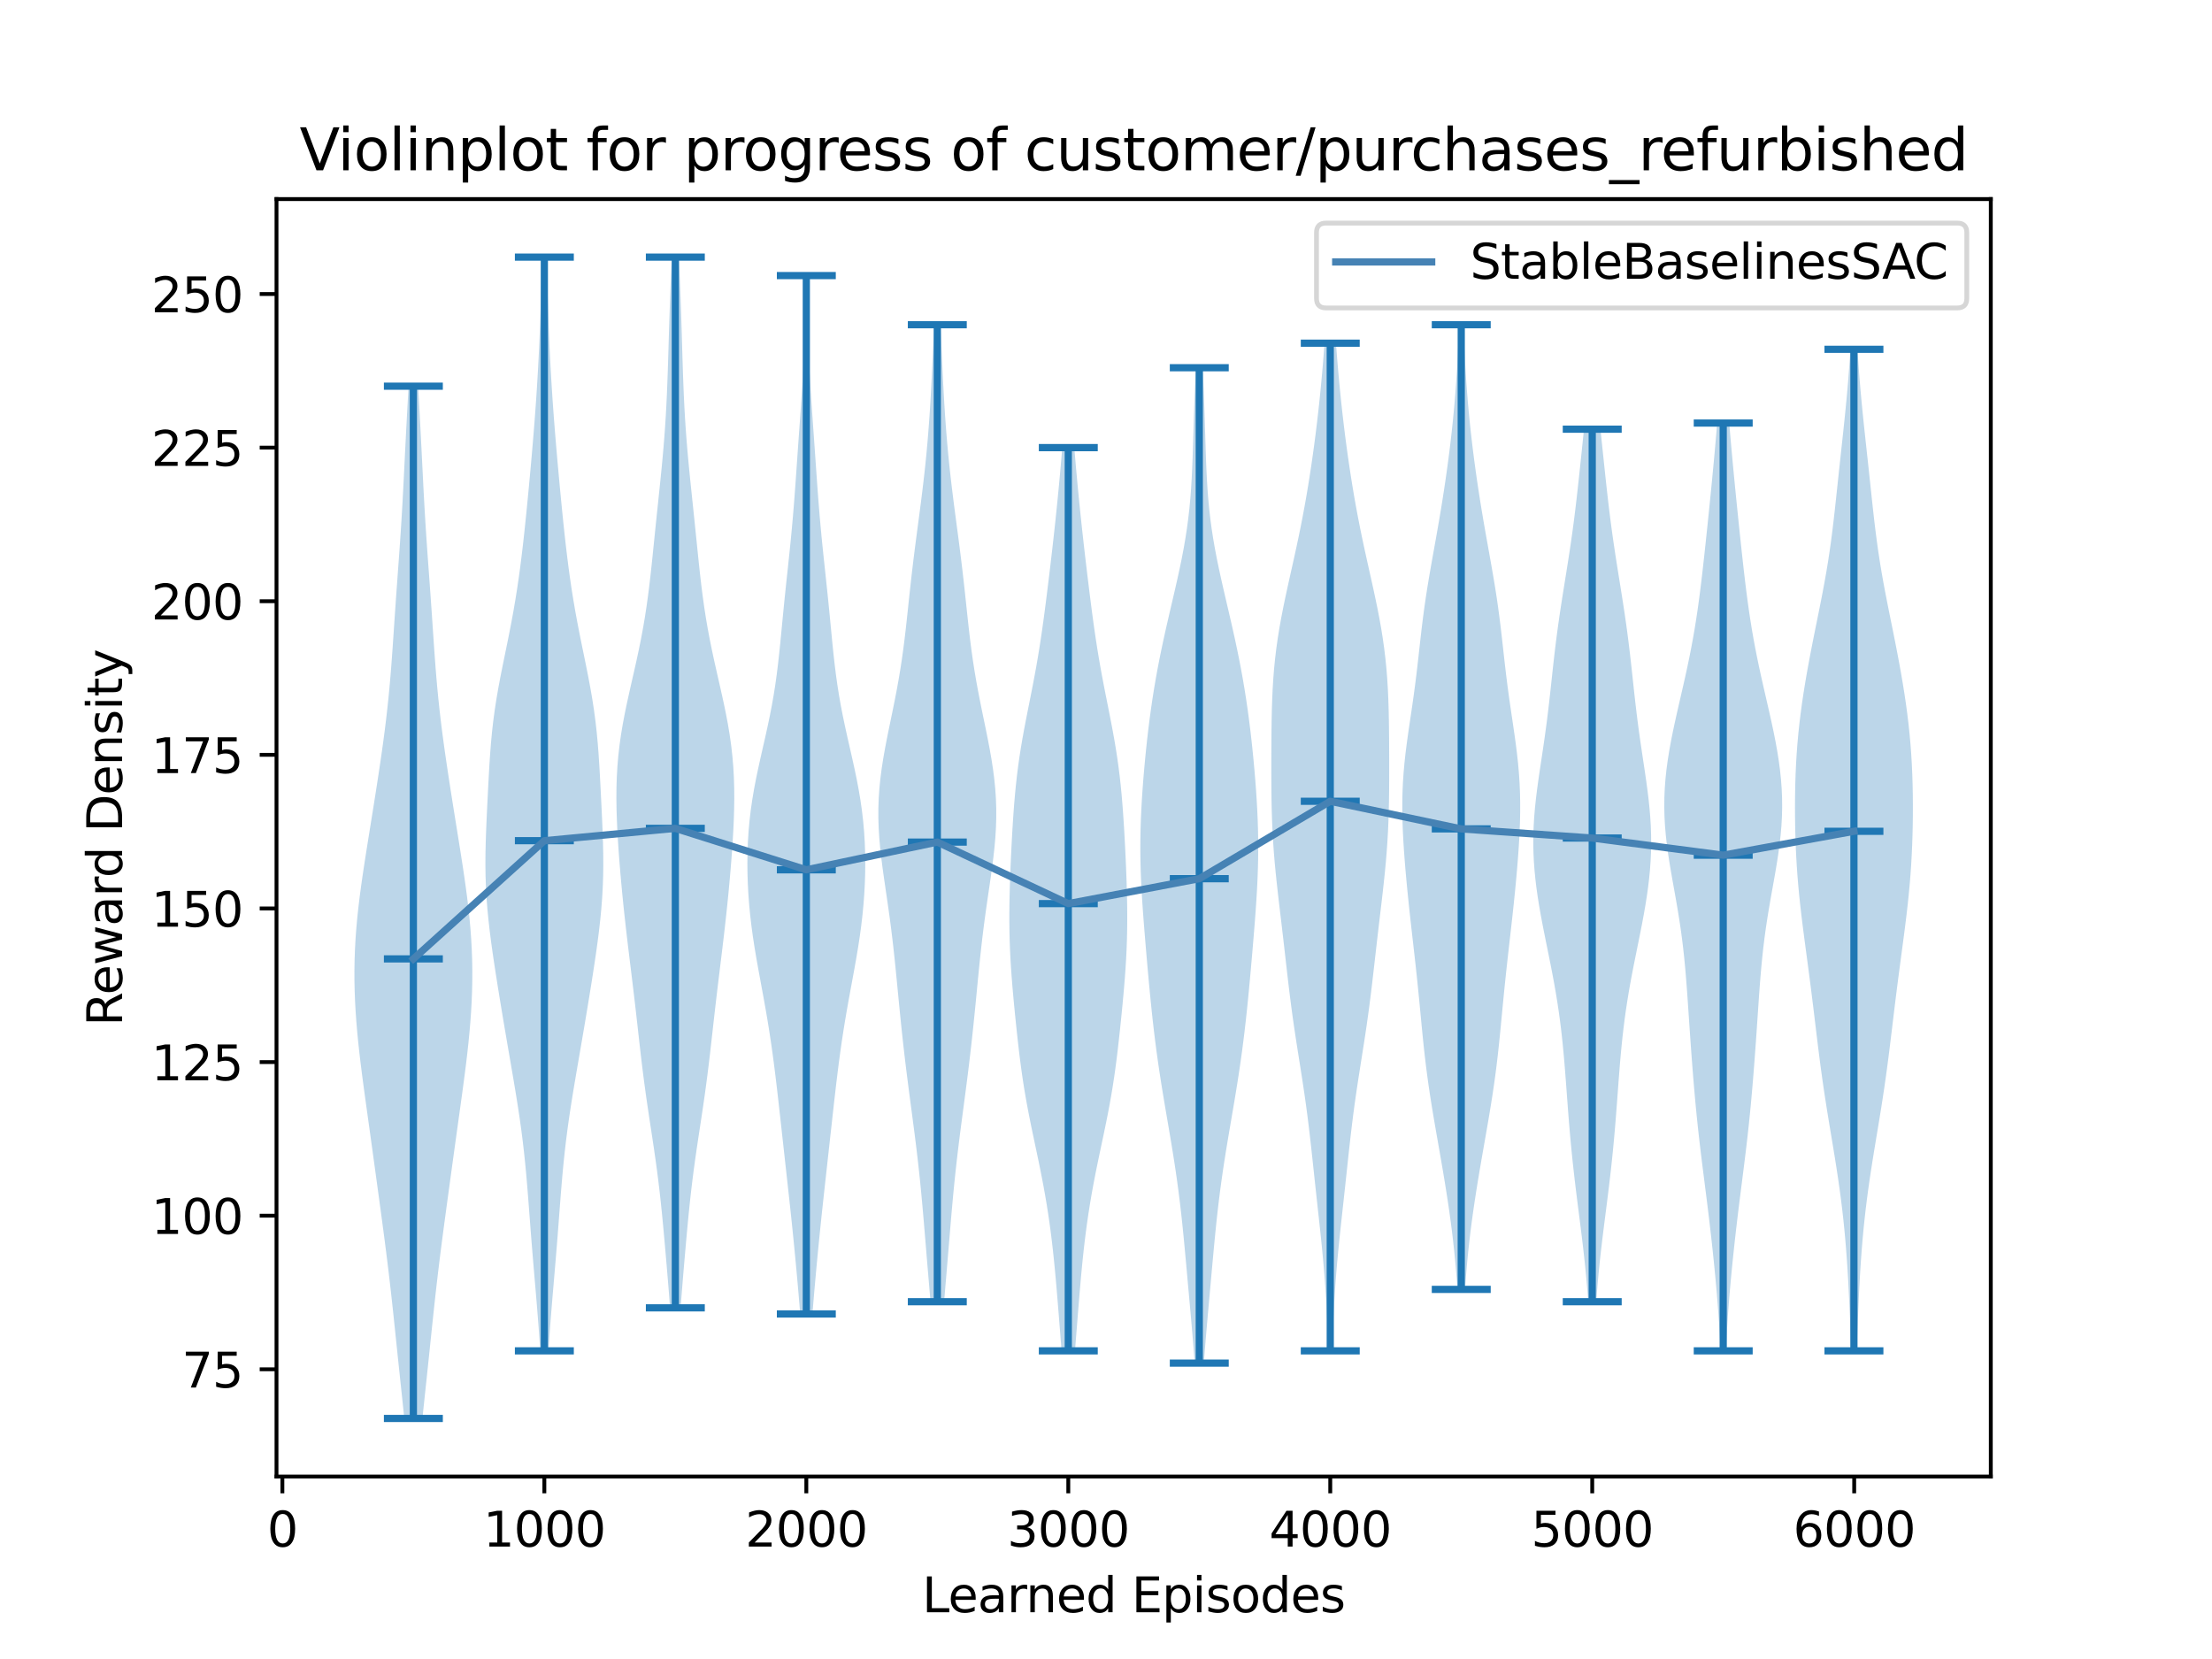 <?xml version="1.0" encoding="utf-8" standalone="no"?>
<!DOCTYPE svg PUBLIC "-//W3C//DTD SVG 1.1//EN"
  "http://www.w3.org/Graphics/SVG/1.1/DTD/svg11.dtd">
<svg xmlns:xlink="http://www.w3.org/1999/xlink" width="460.8pt" height="345.6pt" viewBox="0 0 460.8 345.6" xmlns="http://www.w3.org/2000/svg" version="1.1">
 <defs>
  <style type="text/css">*{stroke-linejoin: round; stroke-linecap: butt}</style>
 </defs>
 <g id="figure_1">
  <g id="patch_1">
   <path d="M 0 345.6 
L 460.8 345.6 
L 460.8 0 
L 0 0 
z
" style="fill: #ffffff"/>
  </g>
  <g id="axes_1">
   <g id="patch_2">
    <path d="M 57.6 307.584 
L 414.72 307.584 
L 414.72 41.472 
L 57.6 41.472 
z
" style="fill: #ffffff"/>
   </g>
   <g id="PolyCollection_1">
    <path d="M 87.999 295.488 
L 84.225 295.488 
L 83.999 293.316 
L 83.769 291.144 
L 83.538 288.972 
L 83.307 286.8 
L 83.078 284.627 
L 82.851 282.455 
L 82.625 280.283 
L 82.399 278.111 
L 82.172 275.939 
L 81.943 273.767 
L 81.709 271.595 
L 81.469 269.423 
L 81.222 267.25 
L 80.967 265.078 
L 80.703 262.906 
L 80.431 260.734 
L 80.152 258.562 
L 79.867 256.39 
L 79.578 254.218 
L 79.285 252.046 
L 78.99 249.873 
L 78.693 247.701 
L 78.396 245.529 
L 78.099 243.357 
L 77.8 241.185 
L 77.501 239.013 
L 77.2 236.841 
L 76.899 234.669 
L 76.596 232.496 
L 76.294 230.324 
L 75.995 228.152 
L 75.7 225.98 
L 75.414 223.808 
L 75.14 221.636 
L 74.881 219.464 
L 74.643 217.292 
L 74.429 215.12 
L 74.243 212.947 
L 74.088 210.775 
L 73.967 208.603 
L 73.882 206.431 
L 73.837 204.259 
L 73.833 202.087 
L 73.87 199.915 
L 73.948 197.743 
L 74.068 195.57 
L 74.228 193.398 
L 74.426 191.226 
L 74.657 189.054 
L 74.919 186.882 
L 75.207 184.71 
L 75.516 182.538 
L 75.841 180.366 
L 76.177 178.193 
L 76.521 176.021 
L 76.869 173.849 
L 77.218 171.677 
L 77.567 169.505 
L 77.914 167.333 
L 78.257 165.161 
L 78.595 162.989 
L 78.927 160.816 
L 79.251 158.644 
L 79.565 156.472 
L 79.866 154.3 
L 80.152 152.128 
L 80.421 149.956 
L 80.671 147.784 
L 80.902 145.612 
L 81.114 143.44 
L 81.307 141.267 
L 81.484 139.095 
L 81.648 136.923 
L 81.802 134.751 
L 81.951 132.579 
L 82.097 130.407 
L 82.244 128.235 
L 82.394 126.063 
L 82.546 123.89 
L 82.703 121.718 
L 82.861 119.546 
L 83.019 117.374 
L 83.176 115.202 
L 83.328 113.03 
L 83.474 110.858 
L 83.613 108.686 
L 83.744 106.513 
L 83.867 104.341 
L 83.984 102.169 
L 84.096 99.997 
L 84.204 97.825 
L 84.312 95.653 
L 84.42 93.481 
L 84.53 91.309 
L 84.642 89.136 
L 84.758 86.964 
L 84.875 84.792 
L 84.993 82.62 
L 85.111 80.448 
L 87.113 80.448 
L 87.113 80.448 
L 87.23 82.62 
L 87.348 84.792 
L 87.466 86.964 
L 87.581 89.136 
L 87.693 91.309 
L 87.803 93.481 
L 87.911 95.653 
L 88.019 97.825 
L 88.128 99.997 
L 88.239 102.169 
L 88.356 104.341 
L 88.479 106.513 
L 88.61 108.686 
L 88.749 110.858 
L 88.895 113.03 
L 89.047 115.202 
L 89.204 117.374 
L 89.363 119.546 
L 89.521 121.718 
L 89.677 123.89 
L 89.83 126.063 
L 89.979 128.235 
L 90.126 130.407 
L 90.272 132.579 
L 90.421 134.751 
L 90.575 136.923 
L 90.739 139.095 
L 90.916 141.267 
L 91.11 143.44 
L 91.321 145.612 
L 91.552 147.784 
L 91.802 149.956 
L 92.071 152.128 
L 92.358 154.3 
L 92.659 156.472 
L 92.972 158.644 
L 93.296 160.816 
L 93.628 162.989 
L 93.966 165.161 
L 94.309 167.333 
L 94.656 169.505 
L 95.005 171.677 
L 95.354 173.849 
L 95.702 176.021 
L 96.046 178.193 
L 96.383 180.366 
L 96.707 182.538 
L 97.016 184.71 
L 97.304 186.882 
L 97.566 189.054 
L 97.798 191.226 
L 97.995 193.398 
L 98.155 195.57 
L 98.275 197.743 
L 98.354 199.915 
L 98.391 202.087 
L 98.386 204.259 
L 98.341 206.431 
L 98.257 208.603 
L 98.136 210.775 
L 97.981 212.947 
L 97.794 215.12 
L 97.58 217.292 
L 97.342 219.464 
L 97.084 221.636 
L 96.809 223.808 
L 96.523 225.98 
L 96.229 228.152 
L 95.929 230.324 
L 95.627 232.496 
L 95.325 234.669 
L 95.023 236.841 
L 94.722 239.013 
L 94.423 241.185 
L 94.125 243.357 
L 93.827 245.529 
L 93.53 247.701 
L 93.234 249.873 
L 92.939 252.046 
L 92.646 254.218 
L 92.356 256.39 
L 92.071 258.562 
L 91.792 260.734 
L 91.52 262.906 
L 91.257 265.078 
L 91.001 267.25 
L 90.754 269.423 
L 90.514 271.595 
L 90.281 273.767 
L 90.051 275.939 
L 89.824 278.111 
L 89.599 280.283 
L 89.373 282.455 
L 89.145 284.627 
L 88.916 286.8 
L 88.685 288.972 
L 88.454 291.144 
L 88.225 293.316 
L 87.999 295.488 
z
" clip-path="url(#p7ebad89444)" style="fill: #1f77b4; fill-opacity: 0.3"/>
   </g>
   <g id="PolyCollection_2">
    <path d="M 114.255 281.408 
L 112.541 281.408 
L 112.39 279.107 
L 112.227 276.805 
L 112.051 274.504 
L 111.866 272.202 
L 111.674 269.901 
L 111.478 267.6 
L 111.281 265.298 
L 111.086 262.997 
L 110.895 260.695 
L 110.709 258.394 
L 110.529 256.092 
L 110.353 253.791 
L 110.179 251.49 
L 110.001 249.188 
L 109.815 246.887 
L 109.616 244.585 
L 109.398 242.284 
L 109.156 239.983 
L 108.889 237.681 
L 108.594 235.38 
L 108.273 233.078 
L 107.929 230.777 
L 107.565 228.475 
L 107.186 226.174 
L 106.796 223.873 
L 106.401 221.571 
L 106.004 219.27 
L 105.608 216.968 
L 105.214 214.667 
L 104.825 212.366 
L 104.441 210.064 
L 104.063 207.763 
L 103.691 205.461 
L 103.327 203.16 
L 102.973 200.859 
L 102.633 198.557 
L 102.313 196.256 
L 102.019 193.954 
L 101.757 191.653 
L 101.534 189.351 
L 101.356 187.05 
L 101.228 184.749 
L 101.149 182.447 
L 101.119 180.146 
L 101.133 177.844 
L 101.183 175.543 
L 101.261 173.242 
L 101.357 170.94 
L 101.464 168.639 
L 101.577 166.337 
L 101.693 164.036 
L 101.815 161.734 
L 101.947 159.433 
L 102.098 157.132 
L 102.277 154.83 
L 102.492 152.529 
L 102.752 150.227 
L 103.059 147.926 
L 103.413 145.625 
L 103.81 143.323 
L 104.243 141.022 
L 104.701 138.72 
L 105.172 136.419 
L 105.644 134.117 
L 106.107 131.816 
L 106.553 129.515 
L 106.974 127.213 
L 107.368 124.912 
L 107.734 122.61 
L 108.072 120.309 
L 108.385 118.008 
L 108.676 115.706 
L 108.948 113.405 
L 109.204 111.103 
L 109.448 108.802 
L 109.682 106.501 
L 109.909 104.199 
L 110.13 101.898 
L 110.345 99.596 
L 110.555 97.295 
L 110.759 94.993 
L 110.957 92.692 
L 111.149 90.391 
L 111.332 88.089 
L 111.506 85.788 
L 111.67 83.486 
L 111.824 81.185 
L 111.966 78.884 
L 112.097 76.582 
L 112.217 74.281 
L 112.326 71.979 
L 112.424 69.678 
L 112.513 67.376 
L 112.594 65.075 
L 112.668 62.774 
L 112.735 60.472 
L 112.798 58.171 
L 112.857 55.869 
L 112.914 53.568 
L 113.882 53.568 
L 113.882 53.568 
L 113.939 55.869 
L 113.998 58.171 
L 114.061 60.472 
L 114.129 62.774 
L 114.202 65.075 
L 114.283 67.376 
L 114.372 69.678 
L 114.47 71.979 
L 114.579 74.281 
L 114.699 76.582 
L 114.83 78.884 
L 114.973 81.185 
L 115.126 83.486 
L 115.29 85.788 
L 115.464 88.089 
L 115.648 90.391 
L 115.839 92.692 
L 116.037 94.993 
L 116.242 97.295 
L 116.452 99.596 
L 116.667 101.898 
L 116.887 104.199 
L 117.114 106.501 
L 117.348 108.802 
L 117.592 111.103 
L 117.849 113.405 
L 118.12 115.706 
L 118.411 118.008 
L 118.724 120.309 
L 119.062 122.61 
L 119.428 124.912 
L 119.822 127.213 
L 120.244 129.515 
L 120.689 131.816 
L 121.152 134.117 
L 121.625 136.419 
L 122.096 138.72 
L 122.553 141.022 
L 122.986 143.323 
L 123.384 145.625 
L 123.738 147.926 
L 124.045 150.227 
L 124.304 152.529 
L 124.52 154.83 
L 124.698 157.132 
L 124.849 159.433 
L 124.982 161.734 
L 125.103 164.036 
L 125.219 166.337 
L 125.332 168.639 
L 125.439 170.94 
L 125.535 173.242 
L 125.613 175.543 
L 125.663 177.844 
L 125.677 180.146 
L 125.647 182.447 
L 125.569 184.749 
L 125.44 187.05 
L 125.262 189.351 
L 125.04 191.653 
L 124.778 193.954 
L 124.483 196.256 
L 124.163 198.557 
L 123.823 200.859 
L 123.47 203.16 
L 123.105 205.461 
L 122.733 207.763 
L 122.355 210.064 
L 121.971 212.366 
L 121.582 214.667 
L 121.189 216.968 
L 120.792 219.27 
L 120.395 221.571 
L 120 223.873 
L 119.61 226.174 
L 119.231 228.475 
L 118.867 230.777 
L 118.523 233.078 
L 118.202 235.38 
L 117.907 237.681 
L 117.64 239.983 
L 117.398 242.284 
L 117.18 244.585 
L 116.981 246.887 
L 116.795 249.188 
L 116.618 251.49 
L 116.443 253.791 
L 116.267 256.092 
L 116.087 258.394 
L 115.901 260.695 
L 115.71 262.997 
L 115.515 265.298 
L 115.318 267.6 
L 115.122 269.901 
L 114.93 272.202 
L 114.745 274.504 
L 114.57 276.805 
L 114.406 279.107 
L 114.255 281.408 
z
" clip-path="url(#p7ebad89444)" style="fill: #1f77b4; fill-opacity: 0.3"/>
   </g>
   <g id="PolyCollection_3">
    <path d="M 141.779 272.448 
L 139.59 272.448 
L 139.421 270.237 
L 139.244 268.026 
L 139.061 265.815 
L 138.874 263.604 
L 138.684 261.393 
L 138.491 259.183 
L 138.292 256.972 
L 138.087 254.761 
L 137.871 252.55 
L 137.642 250.339 
L 137.397 248.128 
L 137.132 245.917 
L 136.849 243.706 
L 136.546 241.495 
L 136.228 239.284 
L 135.897 237.073 
L 135.561 234.863 
L 135.225 232.652 
L 134.896 230.441 
L 134.577 228.23 
L 134.272 226.019 
L 133.983 223.808 
L 133.709 221.597 
L 133.448 219.386 
L 133.195 217.175 
L 132.946 214.964 
L 132.698 212.753 
L 132.447 210.543 
L 132.19 208.332 
L 131.928 206.121 
L 131.661 203.91 
L 131.391 201.699 
L 131.12 199.488 
L 130.852 197.277 
L 130.589 195.066 
L 130.334 192.855 
L 130.089 190.644 
L 129.855 188.433 
L 129.634 186.223 
L 129.425 184.012 
L 129.229 181.801 
L 129.048 179.59 
L 128.881 177.379 
L 128.733 175.168 
L 128.606 172.957 
L 128.505 170.746 
L 128.436 168.535 
L 128.406 166.324 
L 128.421 164.113 
L 128.49 161.903 
L 128.616 159.692 
L 128.803 157.481 
L 129.054 155.27 
L 129.367 153.059 
L 129.736 150.848 
L 130.154 148.637 
L 130.613 146.426 
L 131.099 144.215 
L 131.6 142.004 
L 132.104 139.793 
L 132.599 137.583 
L 133.074 135.372 
L 133.522 133.161 
L 133.936 130.95 
L 134.315 128.739 
L 134.658 126.528 
L 134.968 124.317 
L 135.249 122.106 
L 135.507 119.895 
L 135.749 117.684 
L 135.98 115.473 
L 136.205 113.263 
L 136.43 111.052 
L 136.657 108.841 
L 136.887 106.63 
L 137.119 104.419 
L 137.35 102.208 
L 137.579 99.997 
L 137.8 97.786 
L 138.011 95.575 
L 138.207 93.364 
L 138.387 91.153 
L 138.547 88.943 
L 138.689 86.732 
L 138.812 84.521 
L 138.918 82.31 
L 139.01 80.099 
L 139.09 77.888 
L 139.162 75.677 
L 139.23 73.466 
L 139.296 71.255 
L 139.362 69.044 
L 139.432 66.833 
L 139.505 64.623 
L 139.583 62.412 
L 139.666 60.201 
L 139.753 57.99 
L 139.843 55.779 
L 139.934 53.568 
L 141.435 53.568 
L 141.435 53.568 
L 141.527 55.779 
L 141.616 57.99 
L 141.703 60.201 
L 141.786 62.412 
L 141.864 64.623 
L 141.938 66.833 
L 142.007 69.044 
L 142.073 71.255 
L 142.139 73.466 
L 142.207 75.677 
L 142.279 77.888 
L 142.36 80.099 
L 142.451 82.31 
L 142.558 84.521 
L 142.68 86.732 
L 142.822 88.943 
L 142.983 91.153 
L 143.162 93.364 
L 143.358 95.575 
L 143.569 97.786 
L 143.79 99.997 
L 144.019 102.208 
L 144.251 104.419 
L 144.482 106.63 
L 144.712 108.841 
L 144.939 111.052 
L 145.164 113.263 
L 145.39 115.473 
L 145.62 117.684 
L 145.862 119.895 
L 146.12 122.106 
L 146.401 124.317 
L 146.711 126.528 
L 147.054 128.739 
L 147.433 130.95 
L 147.847 133.161 
L 148.295 135.372 
L 148.77 137.583 
L 149.265 139.793 
L 149.769 142.004 
L 150.27 144.215 
L 150.757 146.426 
L 151.215 148.637 
L 151.634 150.848 
L 152.003 153.059 
L 152.315 155.27 
L 152.566 157.481 
L 152.754 159.692 
L 152.88 161.903 
L 152.948 164.113 
L 152.964 166.324 
L 152.933 168.535 
L 152.865 170.746 
L 152.764 172.957 
L 152.636 175.168 
L 152.488 177.379 
L 152.322 179.59 
L 152.14 181.801 
L 151.944 184.012 
L 151.735 186.223 
L 151.514 188.433 
L 151.28 190.644 
L 151.035 192.855 
L 150.78 195.066 
L 150.517 197.277 
L 150.249 199.488 
L 149.978 201.699 
L 149.708 203.91 
L 149.441 206.121 
L 149.179 208.332 
L 148.923 210.543 
L 148.671 212.753 
L 148.423 214.964 
L 148.174 217.175 
L 147.922 219.386 
L 147.66 221.597 
L 147.386 223.808 
L 147.097 226.019 
L 146.792 228.23 
L 146.474 230.441 
L 146.144 232.652 
L 145.808 234.863 
L 145.472 237.073 
L 145.142 239.284 
L 144.823 241.495 
L 144.521 243.706 
L 144.237 245.917 
L 143.973 248.128 
L 143.727 250.339 
L 143.498 252.55 
L 143.283 254.761 
L 143.077 256.972 
L 142.879 259.183 
L 142.685 261.393 
L 142.495 263.604 
L 142.308 265.815 
L 142.125 268.026 
L 141.948 270.237 
L 141.779 272.448 
z
" clip-path="url(#p7ebad89444)" style="fill: #1f77b4; fill-opacity: 0.3"/>
   </g>
   <g id="PolyCollection_4">
    <path d="M 169.24 273.728 
L 166.702 273.728 
L 166.523 271.543 
L 166.337 269.358 
L 166.145 267.173 
L 165.948 264.988 
L 165.745 262.803 
L 165.536 260.618 
L 165.322 258.433 
L 165.101 256.248 
L 164.874 254.063 
L 164.642 251.877 
L 164.405 249.692 
L 164.166 247.507 
L 163.924 245.322 
L 163.682 243.137 
L 163.44 240.952 
L 163.198 238.767 
L 162.957 236.582 
L 162.716 234.397 
L 162.474 232.212 
L 162.23 230.027 
L 161.981 227.842 
L 161.725 225.657 
L 161.46 223.472 
L 161.182 221.287 
L 160.888 219.102 
L 160.575 216.917 
L 160.242 214.732 
L 159.888 212.547 
L 159.515 210.362 
L 159.125 208.176 
L 158.724 205.991 
L 158.32 203.806 
L 157.919 201.621 
L 157.533 199.436 
L 157.168 197.251 
L 156.834 195.066 
L 156.537 192.881 
L 156.281 190.696 
L 156.07 188.511 
L 155.904 186.326 
L 155.786 184.141 
L 155.715 181.956 
L 155.692 179.771 
L 155.72 177.586 
L 155.801 175.401 
L 155.938 173.216 
L 156.133 171.031 
L 156.387 168.846 
L 156.7 166.661 
L 157.068 164.475 
L 157.484 162.29 
L 157.939 160.105 
L 158.422 157.92 
L 158.918 155.735 
L 159.415 153.55 
L 159.898 151.365 
L 160.357 149.18 
L 160.782 146.995 
L 161.167 144.81 
L 161.511 142.625 
L 161.816 140.44 
L 162.086 138.255 
L 162.328 136.07 
L 162.552 133.885 
L 162.764 131.7 
L 162.974 129.515 
L 163.186 127.33 
L 163.404 125.145 
L 163.629 122.96 
L 163.86 120.774 
L 164.095 118.589 
L 164.328 116.404 
L 164.555 114.219 
L 164.774 112.034 
L 164.981 109.849 
L 165.175 107.664 
L 165.356 105.479 
L 165.526 103.294 
L 165.687 101.109 
L 165.842 98.924 
L 165.995 96.739 
L 166.147 94.554 
L 166.3 92.369 
L 166.455 90.184 
L 166.61 87.999 
L 166.764 85.814 
L 166.914 83.629 
L 167.058 81.444 
L 167.19 79.259 
L 167.311 77.073 
L 167.416 74.888 
L 167.506 72.703 
L 167.58 70.518 
L 167.639 68.333 
L 167.685 66.148 
L 167.721 63.963 
L 167.748 61.778 
L 167.769 59.593 
L 167.787 57.408 
L 168.155 57.408 
L 168.155 57.408 
L 168.173 59.593 
L 168.194 61.778 
L 168.221 63.963 
L 168.257 66.148 
L 168.303 68.333 
L 168.362 70.518 
L 168.436 72.703 
L 168.526 74.888 
L 168.631 77.073 
L 168.752 79.259 
L 168.885 81.444 
L 169.028 83.629 
L 169.178 85.814 
L 169.332 87.999 
L 169.487 90.184 
L 169.642 92.369 
L 169.795 94.554 
L 169.947 96.739 
L 170.1 98.924 
L 170.255 101.109 
L 170.416 103.294 
L 170.586 105.479 
L 170.767 107.664 
L 170.961 109.849 
L 171.168 112.034 
L 171.387 114.219 
L 171.615 116.404 
L 171.848 118.589 
L 172.082 120.774 
L 172.313 122.96 
L 172.538 125.145 
L 172.756 127.33 
L 172.968 129.515 
L 173.178 131.7 
L 173.39 133.885 
L 173.614 136.07 
L 173.856 138.255 
L 174.126 140.44 
L 174.431 142.625 
L 174.775 144.81 
L 175.161 146.995 
L 175.585 149.18 
L 176.044 151.365 
L 176.527 153.55 
L 177.024 155.735 
L 177.52 157.92 
L 178.003 160.105 
L 178.458 162.29 
L 178.874 164.475 
L 179.242 166.661 
L 179.555 168.846 
L 179.809 171.031 
L 180.004 173.216 
L 180.141 175.401 
L 180.222 177.586 
L 180.25 179.771 
L 180.228 181.956 
L 180.156 184.141 
L 180.038 186.326 
L 179.872 188.511 
L 179.661 190.696 
L 179.405 192.881 
L 179.108 195.066 
L 178.774 197.251 
L 178.409 199.436 
L 178.023 201.621 
L 177.623 203.806 
L 177.218 205.991 
L 176.817 208.176 
L 176.427 210.362 
L 176.054 212.547 
L 175.7 214.732 
L 175.367 216.917 
L 175.055 219.102 
L 174.76 221.287 
L 174.482 223.472 
L 174.217 225.657 
L 173.961 227.842 
L 173.712 230.027 
L 173.468 232.212 
L 173.226 234.397 
L 172.985 236.582 
L 172.744 238.767 
L 172.502 240.952 
L 172.26 243.137 
L 172.018 245.322 
L 171.777 247.507 
L 171.537 249.692 
L 171.3 251.877 
L 171.068 254.063 
L 170.842 256.248 
L 170.621 258.433 
L 170.406 260.618 
L 170.197 262.803 
L 169.995 264.988 
L 169.797 267.173 
L 169.606 269.358 
L 169.42 271.543 
L 169.24 273.728 
z
" clip-path="url(#p7ebad89444)" style="fill: #1f77b4; fill-opacity: 0.3"/>
   </g>
   <g id="PolyCollection_5">
    <path d="M 196.673 271.168 
L 193.842 271.168 
L 193.67 269.112 
L 193.496 267.056 
L 193.322 265.001 
L 193.148 262.945 
L 192.977 260.889 
L 192.806 258.833 
L 192.635 256.778 
L 192.463 254.722 
L 192.286 252.666 
L 192.104 250.61 
L 191.913 248.555 
L 191.712 246.499 
L 191.499 244.443 
L 191.274 242.387 
L 191.036 240.332 
L 190.787 238.276 
L 190.528 236.22 
L 190.261 234.164 
L 189.99 232.109 
L 189.718 230.053 
L 189.446 227.997 
L 189.179 225.941 
L 188.917 223.886 
L 188.663 221.83 
L 188.418 219.774 
L 188.182 217.718 
L 187.955 215.663 
L 187.737 213.607 
L 187.527 211.551 
L 187.323 209.495 
L 187.123 207.44 
L 186.924 205.384 
L 186.724 203.328 
L 186.519 201.272 
L 186.306 199.216 
L 186.081 197.161 
L 185.842 195.105 
L 185.586 193.049 
L 185.314 190.993 
L 185.027 188.938 
L 184.73 186.882 
L 184.428 184.826 
L 184.129 182.77 
L 183.843 180.715 
L 183.581 178.659 
L 183.354 176.603 
L 183.172 174.547 
L 183.044 172.492 
L 182.979 170.436 
L 182.98 168.38 
L 183.051 166.324 
L 183.192 164.269 
L 183.397 162.213 
L 183.663 160.157 
L 183.981 158.101 
L 184.342 156.046 
L 184.735 153.99 
L 185.149 151.934 
L 185.574 149.878 
L 185.998 147.823 
L 186.413 145.767 
L 186.81 143.711 
L 187.183 141.655 
L 187.529 139.6 
L 187.847 137.544 
L 188.137 135.488 
L 188.402 133.432 
L 188.646 131.376 
L 188.875 129.321 
L 189.096 127.265 
L 189.314 125.209 
L 189.534 123.153 
L 189.76 121.098 
L 189.996 119.042 
L 190.242 116.986 
L 190.498 114.93 
L 190.762 112.875 
L 191.032 110.819 
L 191.305 108.763 
L 191.576 106.707 
L 191.843 104.652 
L 192.101 102.596 
L 192.349 100.54 
L 192.584 98.484 
L 192.804 96.429 
L 193.008 94.373 
L 193.196 92.317 
L 193.367 90.261 
L 193.524 88.206 
L 193.667 86.15 
L 193.797 84.094 
L 193.917 82.038 
L 194.027 79.983 
L 194.131 77.927 
L 194.229 75.871 
L 194.323 73.815 
L 194.413 71.76 
L 194.501 69.704 
L 194.585 67.648 
L 195.93 67.648 
L 195.93 67.648 
L 196.015 69.704 
L 196.102 71.76 
L 196.192 73.815 
L 196.286 75.871 
L 196.384 77.927 
L 196.488 79.983 
L 196.599 82.038 
L 196.718 84.094 
L 196.848 86.15 
L 196.991 88.206 
L 197.148 90.261 
L 197.32 92.317 
L 197.507 94.373 
L 197.711 96.429 
L 197.931 98.484 
L 198.166 100.54 
L 198.414 102.596 
L 198.672 104.652 
L 198.939 106.707 
L 199.211 108.763 
L 199.483 110.819 
L 199.753 112.875 
L 200.017 114.93 
L 200.273 116.986 
L 200.519 119.042 
L 200.755 121.098 
L 200.981 123.153 
L 201.201 125.209 
L 201.419 127.265 
L 201.64 129.321 
L 201.869 131.376 
L 202.113 133.432 
L 202.378 135.488 
L 202.668 137.544 
L 202.986 139.6 
L 203.332 141.655 
L 203.706 143.711 
L 204.103 145.767 
L 204.517 147.823 
L 204.941 149.878 
L 205.366 151.934 
L 205.78 153.99 
L 206.173 156.046 
L 206.534 158.101 
L 206.852 160.157 
L 207.118 162.213 
L 207.324 164.269 
L 207.464 166.324 
L 207.535 168.38 
L 207.536 170.436 
L 207.471 172.492 
L 207.344 174.547 
L 207.162 176.603 
L 206.934 178.659 
L 206.672 180.715 
L 206.386 182.77 
L 206.087 184.826 
L 205.785 186.882 
L 205.488 188.938 
L 205.201 190.993 
L 204.929 193.049 
L 204.673 195.105 
L 204.434 197.161 
L 204.209 199.216 
L 203.996 201.272 
L 203.791 203.328 
L 203.591 205.384 
L 203.393 207.44 
L 203.193 209.495 
L 202.988 211.551 
L 202.778 213.607 
L 202.56 215.663 
L 202.333 217.718 
L 202.097 219.774 
L 201.852 221.83 
L 201.598 223.886 
L 201.336 225.941 
L 201.069 227.997 
L 200.797 230.053 
L 200.525 232.109 
L 200.254 234.164 
L 199.987 236.22 
L 199.728 238.276 
L 199.479 240.332 
L 199.242 242.387 
L 199.016 244.443 
L 198.803 246.499 
L 198.602 248.555 
L 198.412 250.61 
L 198.229 252.666 
L 198.053 254.722 
L 197.88 256.778 
L 197.709 258.833 
L 197.538 260.889 
L 197.367 262.945 
L 197.194 265.001 
L 197.02 267.056 
L 196.846 269.112 
L 196.673 271.168 
z
" clip-path="url(#p7ebad89444)" style="fill: #1f77b4; fill-opacity: 0.3"/>
   </g>
   <g id="PolyCollection_6">
    <path d="M 223.94 281.408 
L 221.148 281.408 
L 221 279.507 
L 220.85 277.607 
L 220.699 275.706 
L 220.548 273.806 
L 220.395 271.905 
L 220.239 270.004 
L 220.079 268.104 
L 219.912 266.203 
L 219.735 264.303 
L 219.547 262.402 
L 219.345 260.501 
L 219.127 258.601 
L 218.89 256.7 
L 218.635 254.8 
L 218.358 252.899 
L 218.059 250.998 
L 217.739 249.098 
L 217.398 247.197 
L 217.037 245.296 
L 216.66 243.396 
L 216.269 241.495 
L 215.87 239.595 
L 215.467 237.694 
L 215.066 235.793 
L 214.674 233.893 
L 214.295 231.992 
L 213.935 230.092 
L 213.596 228.191 
L 213.281 226.29 
L 212.99 224.39 
L 212.722 222.489 
L 212.473 220.589 
L 212.242 218.688 
L 212.024 216.787 
L 211.816 214.887 
L 211.617 212.986 
L 211.424 211.086 
L 211.239 209.185 
L 211.062 207.284 
L 210.896 205.384 
L 210.744 203.483 
L 210.609 201.583 
L 210.494 199.682 
L 210.401 197.781 
L 210.332 195.881 
L 210.287 193.98 
L 210.265 192.08 
L 210.265 190.179 
L 210.285 188.278 
L 210.322 186.378 
L 210.374 184.477 
L 210.438 182.576 
L 210.512 180.676 
L 210.595 178.775 
L 210.686 176.875 
L 210.784 174.974 
L 210.891 173.073 
L 211.008 171.173 
L 211.137 169.272 
L 211.281 167.372 
L 211.444 165.471 
L 211.63 163.57 
L 211.84 161.67 
L 212.077 159.769 
L 212.343 157.869 
L 212.637 155.968 
L 212.958 154.067 
L 213.301 152.167 
L 213.662 150.266 
L 214.035 148.366 
L 214.413 146.465 
L 214.792 144.564 
L 215.164 142.664 
L 215.525 140.763 
L 215.871 138.863 
L 216.201 136.962 
L 216.513 135.061 
L 216.808 133.161 
L 217.087 131.26 
L 217.354 129.36 
L 217.609 127.459 
L 217.856 125.558 
L 218.096 123.658 
L 218.331 121.757 
L 218.563 119.856 
L 218.79 117.956 
L 219.014 116.055 
L 219.234 114.155 
L 219.449 112.254 
L 219.659 110.353 
L 219.864 108.453 
L 220.062 106.552 
L 220.255 104.652 
L 220.442 102.751 
L 220.623 100.85 
L 220.799 98.95 
L 220.969 97.049 
L 221.133 95.149 
L 221.291 93.248 
L 223.797 93.248 
L 223.797 93.248 
L 223.955 95.149 
L 224.119 97.049 
L 224.289 98.95 
L 224.465 100.85 
L 224.646 102.751 
L 224.833 104.652 
L 225.026 106.552 
L 225.224 108.453 
L 225.429 110.353 
L 225.639 112.254 
L 225.854 114.155 
L 226.074 116.055 
L 226.298 117.956 
L 226.525 119.856 
L 226.757 121.757 
L 226.992 123.658 
L 227.232 125.558 
L 227.479 127.459 
L 227.734 129.36 
L 228.001 131.26 
L 228.28 133.161 
L 228.575 135.061 
L 228.887 136.962 
L 229.217 138.863 
L 229.563 140.763 
L 229.924 142.664 
L 230.296 144.564 
L 230.675 146.465 
L 231.053 148.366 
L 231.426 150.266 
L 231.787 152.167 
L 232.13 154.067 
L 232.451 155.968 
L 232.745 157.869 
L 233.011 159.769 
L 233.248 161.67 
L 233.459 163.57 
L 233.644 165.471 
L 233.807 167.372 
L 233.951 169.272 
L 234.08 171.173 
L 234.197 173.073 
L 234.304 174.974 
L 234.402 176.875 
L 234.493 178.775 
L 234.576 180.676 
L 234.65 182.576 
L 234.714 184.477 
L 234.766 186.378 
L 234.803 188.278 
L 234.823 190.179 
L 234.823 192.08 
L 234.801 193.98 
L 234.756 195.881 
L 234.687 197.781 
L 234.594 199.682 
L 234.479 201.583 
L 234.344 203.483 
L 234.192 205.384 
L 234.026 207.284 
L 233.85 209.185 
L 233.664 211.086 
L 233.471 212.986 
L 233.272 214.887 
L 233.064 216.787 
L 232.846 218.688 
L 232.615 220.589 
L 232.366 222.489 
L 232.098 224.39 
L 231.807 226.29 
L 231.492 228.191 
L 231.153 230.092 
L 230.793 231.992 
L 230.414 233.893 
L 230.022 235.793 
L 229.621 237.694 
L 229.218 239.595 
L 228.819 241.495 
L 228.428 243.396 
L 228.051 245.296 
L 227.69 247.197 
L 227.349 249.098 
L 227.029 250.998 
L 226.73 252.899 
L 226.454 254.8 
L 226.198 256.7 
L 225.961 258.601 
L 225.743 260.501 
L 225.541 262.402 
L 225.353 264.303 
L 225.177 266.203 
L 225.009 268.104 
L 224.849 270.004 
L 224.693 271.905 
L 224.54 273.806 
L 224.389 275.706 
L 224.238 277.607 
L 224.088 279.507 
L 223.94 281.408 
z
" clip-path="url(#p7ebad89444)" style="fill: #1f77b4; fill-opacity: 0.3"/>
   </g>
   <g id="PolyCollection_7">
    <path d="M 250.782 283.968 
L 248.879 283.968 
L 248.722 281.873 
L 248.554 279.779 
L 248.379 277.684 
L 248.197 275.59 
L 248.012 273.495 
L 247.824 271.401 
L 247.636 269.306 
L 247.447 267.212 
L 247.259 265.117 
L 247.07 263.023 
L 246.878 260.928 
L 246.681 258.833 
L 246.477 256.739 
L 246.262 254.644 
L 246.034 252.55 
L 245.79 250.455 
L 245.528 248.361 
L 245.248 246.266 
L 244.95 244.172 
L 244.634 242.077 
L 244.302 239.983 
L 243.958 237.888 
L 243.605 235.793 
L 243.247 233.699 
L 242.889 231.604 
L 242.534 229.51 
L 242.187 227.415 
L 241.85 225.321 
L 241.527 223.226 
L 241.219 221.132 
L 240.928 219.037 
L 240.654 216.943 
L 240.396 214.848 
L 240.155 212.753 
L 239.927 210.659 
L 239.712 208.564 
L 239.508 206.47 
L 239.311 204.375 
L 239.121 202.281 
L 238.936 200.186 
L 238.755 198.092 
L 238.578 195.997 
L 238.406 193.903 
L 238.24 191.808 
L 238.084 189.713 
L 237.942 187.619 
L 237.816 185.524 
L 237.71 183.43 
L 237.629 181.335 
L 237.576 179.241 
L 237.552 177.146 
L 237.558 175.052 
L 237.594 172.957 
L 237.659 170.863 
L 237.752 168.768 
L 237.868 166.673 
L 238.007 164.579 
L 238.164 162.484 
L 238.34 160.39 
L 238.532 158.295 
L 238.74 156.201 
L 238.965 154.106 
L 239.207 152.012 
L 239.469 149.917 
L 239.752 147.823 
L 240.057 145.728 
L 240.387 143.633 
L 240.742 141.539 
L 241.121 139.444 
L 241.525 137.35 
L 241.951 135.255 
L 242.398 133.161 
L 242.862 131.066 
L 243.34 128.972 
L 243.826 126.877 
L 244.315 124.783 
L 244.801 122.688 
L 245.276 120.593 
L 245.734 118.499 
L 246.167 116.404 
L 246.568 114.31 
L 246.932 112.215 
L 247.255 110.121 
L 247.535 108.026 
L 247.772 105.932 
L 247.968 103.837 
L 248.126 101.743 
L 248.253 99.648 
L 248.354 97.553 
L 248.437 95.459 
L 248.508 93.364 
L 248.573 91.27 
L 248.637 89.175 
L 248.703 87.081 
L 248.774 84.986 
L 248.85 82.892 
L 248.932 80.797 
L 249.017 78.703 
L 249.105 76.608 
L 250.556 76.608 
L 250.556 76.608 
L 250.644 78.703 
L 250.729 80.797 
L 250.811 82.892 
L 250.887 84.986 
L 250.958 87.081 
L 251.024 89.175 
L 251.088 91.27 
L 251.153 93.364 
L 251.224 95.459 
L 251.307 97.553 
L 251.408 99.648 
L 251.535 101.743 
L 251.693 103.837 
L 251.889 105.932 
L 252.126 108.026 
L 252.406 110.121 
L 252.729 112.215 
L 253.093 114.31 
L 253.494 116.404 
L 253.927 118.499 
L 254.385 120.593 
L 254.86 122.688 
L 255.346 124.783 
L 255.835 126.877 
L 256.321 128.972 
L 256.799 131.066 
L 257.263 133.161 
L 257.71 135.255 
L 258.136 137.35 
L 258.54 139.444 
L 258.919 141.539 
L 259.274 143.633 
L 259.604 145.728 
L 259.909 147.823 
L 260.192 149.917 
L 260.454 152.012 
L 260.697 154.106 
L 260.921 156.201 
L 261.129 158.295 
L 261.321 160.39 
L 261.497 162.484 
L 261.654 164.579 
L 261.793 166.673 
L 261.909 168.768 
L 262.002 170.863 
L 262.067 172.957 
L 262.103 175.052 
L 262.109 177.146 
L 262.085 179.241 
L 262.032 181.335 
L 261.951 183.43 
L 261.846 185.524 
L 261.719 187.619 
L 261.577 189.713 
L 261.421 191.808 
L 261.255 193.903 
L 261.083 195.997 
L 260.906 198.092 
L 260.725 200.186 
L 260.54 202.281 
L 260.35 204.375 
L 260.153 206.47 
L 259.949 208.564 
L 259.734 210.659 
L 259.506 212.753 
L 259.265 214.848 
L 259.007 216.943 
L 258.733 219.037 
L 258.442 221.132 
L 258.134 223.226 
L 257.811 225.321 
L 257.475 227.415 
L 257.127 229.51 
L 256.772 231.604 
L 256.414 233.699 
L 256.056 235.793 
L 255.703 237.888 
L 255.359 239.983 
L 255.027 242.077 
L 254.711 244.172 
L 254.413 246.266 
L 254.133 248.361 
L 253.871 250.455 
L 253.627 252.55 
L 253.399 254.644 
L 253.184 256.739 
L 252.98 258.833 
L 252.783 260.928 
L 252.591 263.023 
L 252.402 265.117 
L 252.214 267.212 
L 252.025 269.306 
L 251.837 271.401 
L 251.649 273.495 
L 251.464 275.59 
L 251.282 277.684 
L 251.107 279.779 
L 250.939 281.873 
L 250.782 283.968 
z
" clip-path="url(#p7ebad89444)" style="fill: #1f77b4; fill-opacity: 0.3"/>
   </g>
   <g id="PolyCollection_8">
    <path d="M 277.521 281.408 
L 276.713 281.408 
L 276.647 279.288 
L 276.57 277.167 
L 276.481 275.047 
L 276.378 272.926 
L 276.26 270.806 
L 276.125 268.686 
L 275.972 266.565 
L 275.802 264.445 
L 275.616 262.324 
L 275.414 260.204 
L 275.201 258.084 
L 274.978 255.963 
L 274.748 253.843 
L 274.516 251.722 
L 274.284 249.602 
L 274.054 247.482 
L 273.825 245.361 
L 273.598 243.241 
L 273.37 241.12 
L 273.139 239 
L 272.9 236.88 
L 272.651 234.759 
L 272.387 232.639 
L 272.107 230.518 
L 271.81 228.398 
L 271.498 226.277 
L 271.173 224.157 
L 270.84 222.037 
L 270.504 219.916 
L 270.17 217.796 
L 269.844 215.675 
L 269.529 213.555 
L 269.229 211.435 
L 268.945 209.314 
L 268.675 207.194 
L 268.418 205.073 
L 268.17 202.953 
L 267.927 200.833 
L 267.686 198.712 
L 267.443 196.592 
L 267.197 194.471 
L 266.948 192.351 
L 266.696 190.231 
L 266.445 188.11 
L 266.199 185.99 
L 265.963 183.869 
L 265.742 181.749 
L 265.541 179.629 
L 265.365 177.508 
L 265.215 175.388 
L 265.094 173.267 
L 265 171.147 
L 264.931 169.027 
L 264.885 166.906 
L 264.857 164.786 
L 264.843 162.665 
L 264.838 160.545 
L 264.84 158.425 
L 264.847 156.304 
L 264.859 154.184 
L 264.878 152.063 
L 264.908 149.943 
L 264.953 147.823 
L 265.021 145.702 
L 265.116 143.582 
L 265.245 141.461 
L 265.413 139.341 
L 265.623 137.221 
L 265.878 135.1 
L 266.176 132.98 
L 266.517 130.859 
L 266.897 128.739 
L 267.309 126.619 
L 267.749 124.498 
L 268.207 122.378 
L 268.677 120.257 
L 269.152 118.137 
L 269.624 116.016 
L 270.087 113.896 
L 270.537 111.776 
L 270.97 109.655 
L 271.384 107.535 
L 271.779 105.414 
L 272.154 103.294 
L 272.51 101.174 
L 272.849 99.053 
L 273.171 96.933 
L 273.477 94.812 
L 273.768 92.692 
L 274.045 90.572 
L 274.307 88.451 
L 274.555 86.331 
L 274.789 84.21 
L 275.009 82.09 
L 275.216 79.97 
L 275.411 77.849 
L 275.594 75.729 
L 275.766 73.608 
L 275.928 71.488 
L 278.306 71.488 
L 278.306 71.488 
L 278.468 73.608 
L 278.64 75.729 
L 278.823 77.849 
L 279.018 79.97 
L 279.225 82.09 
L 279.445 84.21 
L 279.679 86.331 
L 279.927 88.451 
L 280.189 90.572 
L 280.466 92.692 
L 280.757 94.812 
L 281.063 96.933 
L 281.385 99.053 
L 281.724 101.174 
L 282.08 103.294 
L 282.455 105.414 
L 282.85 107.535 
L 283.264 109.655 
L 283.697 111.776 
L 284.147 113.896 
L 284.61 116.016 
L 285.082 118.137 
L 285.557 120.257 
L 286.027 122.378 
L 286.486 124.498 
L 286.925 126.619 
L 287.337 128.739 
L 287.717 130.859 
L 288.058 132.98 
L 288.356 135.1 
L 288.611 137.221 
L 288.821 139.341 
L 288.989 141.461 
L 289.118 143.582 
L 289.213 145.702 
L 289.281 147.823 
L 289.326 149.943 
L 289.356 152.063 
L 289.375 154.184 
L 289.387 156.304 
L 289.394 158.425 
L 289.396 160.545 
L 289.391 162.665 
L 289.377 164.786 
L 289.349 166.906 
L 289.303 169.027 
L 289.234 171.147 
L 289.14 173.267 
L 289.019 175.388 
L 288.869 177.508 
L 288.693 179.629 
L 288.492 181.749 
L 288.271 183.869 
L 288.035 185.99 
L 287.789 188.11 
L 287.538 190.231 
L 287.286 192.351 
L 287.037 194.471 
L 286.791 196.592 
L 286.548 198.712 
L 286.307 200.833 
L 286.064 202.953 
L 285.816 205.073 
L 285.559 207.194 
L 285.289 209.314 
L 285.005 211.435 
L 284.705 213.555 
L 284.39 215.675 
L 284.064 217.796 
L 283.73 219.916 
L 283.394 222.037 
L 283.061 224.157 
L 282.736 226.277 
L 282.424 228.398 
L 282.127 230.518 
L 281.847 232.639 
L 281.583 234.759 
L 281.334 236.88 
L 281.095 239 
L 280.864 241.12 
L 280.636 243.241 
L 280.409 245.361 
L 280.181 247.482 
L 279.95 249.602 
L 279.718 251.722 
L 279.486 253.843 
L 279.256 255.963 
L 279.033 258.084 
L 278.82 260.204 
L 278.618 262.324 
L 278.432 264.445 
L 278.262 266.565 
L 278.109 268.686 
L 277.974 270.806 
L 277.856 272.926 
L 277.753 275.047 
L 277.664 277.167 
L 277.587 279.288 
L 277.521 281.408 
z
" clip-path="url(#p7ebad89444)" style="fill: #1f77b4; fill-opacity: 0.3"/>
   </g>
   <g id="PolyCollection_9">
    <path d="M 305.19 268.608 
L 303.617 268.608 
L 303.472 266.578 
L 303.309 264.548 
L 303.127 262.518 
L 302.924 260.488 
L 302.702 258.459 
L 302.459 256.429 
L 302.196 254.399 
L 301.916 252.369 
L 301.619 250.339 
L 301.306 248.309 
L 300.98 246.279 
L 300.643 244.249 
L 300.297 242.219 
L 299.944 240.189 
L 299.589 238.16 
L 299.233 236.13 
L 298.881 234.1 
L 298.536 232.07 
L 298.202 230.04 
L 297.883 228.01 
L 297.582 225.98 
L 297.301 223.95 
L 297.04 221.92 
L 296.799 219.89 
L 296.576 217.861 
L 296.367 215.831 
L 296.168 213.801 
L 295.974 211.771 
L 295.781 209.741 
L 295.585 207.711 
L 295.383 205.681 
L 295.173 203.651 
L 294.955 201.621 
L 294.73 199.591 
L 294.501 197.562 
L 294.269 195.532 
L 294.038 193.502 
L 293.811 191.472 
L 293.589 189.442 
L 293.376 187.412 
L 293.171 185.382 
L 292.977 183.352 
L 292.796 181.322 
L 292.629 179.292 
L 292.478 177.263 
L 292.348 175.233 
L 292.243 173.203 
L 292.167 171.173 
L 292.126 169.143 
L 292.125 167.113 
L 292.167 165.083 
L 292.255 163.053 
L 292.391 161.023 
L 292.571 158.993 
L 292.792 156.964 
L 293.047 154.934 
L 293.327 152.904 
L 293.623 150.874 
L 293.925 148.844 
L 294.223 146.814 
L 294.51 144.784 
L 294.782 142.754 
L 295.038 140.724 
L 295.279 138.694 
L 295.509 136.665 
L 295.734 134.635 
L 295.962 132.605 
L 296.199 130.575 
L 296.452 128.545 
L 296.725 126.515 
L 297.019 124.485 
L 297.334 122.455 
L 297.669 120.425 
L 298.019 118.395 
L 298.378 116.366 
L 298.742 114.336 
L 299.106 112.306 
L 299.465 110.276 
L 299.817 108.246 
L 300.158 106.216 
L 300.487 104.186 
L 300.803 102.156 
L 301.107 100.126 
L 301.397 98.096 
L 301.673 96.067 
L 301.935 94.037 
L 302.182 92.007 
L 302.414 89.977 
L 302.63 87.947 
L 302.83 85.917 
L 303.013 83.887 
L 303.18 81.857 
L 303.331 79.827 
L 303.466 77.797 
L 303.587 75.768 
L 303.695 73.738 
L 303.79 71.708 
L 303.875 69.678 
L 303.949 67.648 
L 304.858 67.648 
L 304.858 67.648 
L 304.932 69.678 
L 305.017 71.708 
L 305.112 73.738 
L 305.22 75.768 
L 305.341 77.797 
L 305.476 79.827 
L 305.627 81.857 
L 305.794 83.887 
L 305.977 85.917 
L 306.177 87.947 
L 306.393 89.977 
L 306.625 92.007 
L 306.872 94.037 
L 307.134 96.067 
L 307.41 98.096 
L 307.7 100.126 
L 308.004 102.156 
L 308.32 104.186 
L 308.649 106.216 
L 308.99 108.246 
L 309.342 110.276 
L 309.701 112.306 
L 310.065 114.336 
L 310.429 116.366 
L 310.788 118.395 
L 311.138 120.425 
L 311.473 122.455 
L 311.788 124.485 
L 312.082 126.515 
L 312.355 128.545 
L 312.608 130.575 
L 312.845 132.605 
L 313.073 134.635 
L 313.298 136.665 
L 313.528 138.694 
L 313.769 140.724 
L 314.025 142.754 
L 314.297 144.784 
L 314.584 146.814 
L 314.882 148.844 
L 315.184 150.874 
L 315.479 152.904 
L 315.76 154.934 
L 316.015 156.964 
L 316.236 158.993 
L 316.416 161.023 
L 316.552 163.053 
L 316.64 165.083 
L 316.682 167.113 
L 316.681 169.143 
L 316.64 171.173 
L 316.564 173.203 
L 316.459 175.233 
L 316.329 177.263 
L 316.178 179.292 
L 316.011 181.322 
L 315.83 183.352 
L 315.636 185.382 
L 315.431 187.412 
L 315.218 189.442 
L 314.996 191.472 
L 314.769 193.502 
L 314.538 195.532 
L 314.306 197.562 
L 314.077 199.591 
L 313.852 201.621 
L 313.634 203.651 
L 313.424 205.681 
L 313.222 207.711 
L 313.026 209.741 
L 312.833 211.771 
L 312.639 213.801 
L 312.44 215.831 
L 312.231 217.861 
L 312.008 219.89 
L 311.767 221.92 
L 311.506 223.95 
L 311.225 225.98 
L 310.924 228.01 
L 310.605 230.04 
L 310.271 232.07 
L 309.926 234.1 
L 309.574 236.13 
L 309.218 238.16 
L 308.863 240.189 
L 308.51 242.219 
L 308.164 244.249 
L 307.827 246.279 
L 307.501 248.309 
L 307.188 250.339 
L 306.891 252.369 
L 306.61 254.399 
L 306.348 256.429 
L 306.105 258.459 
L 305.883 260.488 
L 305.68 262.518 
L 305.498 264.548 
L 305.335 266.578 
L 305.19 268.608 
z
" clip-path="url(#p7ebad89444)" style="fill: #1f77b4; fill-opacity: 0.3"/>
   </g>
   <g id="PolyCollection_10">
    <path d="M 332.525 271.168 
L 330.855 271.168 
L 330.718 269.332 
L 330.567 267.496 
L 330.401 265.66 
L 330.22 263.824 
L 330.026 261.988 
L 329.819 260.152 
L 329.602 258.316 
L 329.377 256.48 
L 329.146 254.644 
L 328.912 252.808 
L 328.678 250.972 
L 328.447 249.136 
L 328.22 247.301 
L 328.002 245.465 
L 327.792 243.629 
L 327.593 241.793 
L 327.404 239.957 
L 327.227 238.121 
L 327.06 236.285 
L 326.903 234.449 
L 326.754 232.613 
L 326.613 230.777 
L 326.475 228.941 
L 326.339 227.105 
L 326.202 225.269 
L 326.061 223.433 
L 325.913 221.597 
L 325.754 219.761 
L 325.58 217.925 
L 325.39 216.089 
L 325.181 214.253 
L 324.949 212.417 
L 324.696 210.581 
L 324.419 208.745 
L 324.119 206.909 
L 323.799 205.073 
L 323.46 203.237 
L 323.105 201.402 
L 322.739 199.566 
L 322.367 197.73 
L 321.994 195.894 
L 321.626 194.058 
L 321.268 192.222 
L 320.927 190.386 
L 320.608 188.55 
L 320.317 186.714 
L 320.059 184.878 
L 319.839 183.042 
L 319.661 181.206 
L 319.529 179.37 
L 319.445 177.534 
L 319.411 175.698 
L 319.427 173.862 
L 319.492 172.026 
L 319.604 170.19 
L 319.758 168.354 
L 319.95 166.518 
L 320.173 164.682 
L 320.421 162.846 
L 320.685 161.01 
L 320.959 159.174 
L 321.235 157.339 
L 321.509 155.503 
L 321.774 153.667 
L 322.028 151.831 
L 322.269 149.995 
L 322.497 148.159 
L 322.712 146.323 
L 322.919 144.487 
L 323.119 142.651 
L 323.317 140.815 
L 323.516 138.979 
L 323.722 137.143 
L 323.936 135.307 
L 324.162 133.471 
L 324.4 131.635 
L 324.653 129.799 
L 324.918 127.963 
L 325.195 126.127 
L 325.481 124.291 
L 325.773 122.455 
L 326.068 120.619 
L 326.363 118.783 
L 326.653 116.947 
L 326.937 115.111 
L 327.211 113.275 
L 327.474 111.44 
L 327.725 109.604 
L 327.964 107.768 
L 328.191 105.932 
L 328.408 104.096 
L 328.617 102.26 
L 328.819 100.424 
L 329.016 98.588 
L 329.21 96.752 
L 329.403 94.916 
L 329.595 93.08 
L 329.785 91.244 
L 329.974 89.408 
L 333.406 89.408 
L 333.406 89.408 
L 333.595 91.244 
L 333.785 93.08 
L 333.977 94.916 
L 334.169 96.752 
L 334.364 98.588 
L 334.561 100.424 
L 334.763 102.26 
L 334.972 104.096 
L 335.189 105.932 
L 335.416 107.768 
L 335.655 109.604 
L 335.906 111.44 
L 336.169 113.275 
L 336.443 115.111 
L 336.727 116.947 
L 337.017 118.783 
L 337.312 120.619 
L 337.607 122.455 
L 337.899 124.291 
L 338.185 126.127 
L 338.462 127.963 
L 338.727 129.799 
L 338.98 131.635 
L 339.218 133.471 
L 339.444 135.307 
L 339.658 137.143 
L 339.864 138.979 
L 340.063 140.815 
L 340.261 142.651 
L 340.461 144.487 
L 340.667 146.323 
L 340.883 148.159 
L 341.111 149.995 
L 341.352 151.831 
L 341.606 153.667 
L 341.871 155.503 
L 342.145 157.339 
L 342.421 159.174 
L 342.695 161.01 
L 342.959 162.846 
L 343.207 164.682 
L 343.43 166.518 
L 343.622 168.354 
L 343.776 170.19 
L 343.888 172.026 
L 343.953 173.862 
L 343.969 175.698 
L 343.935 177.534 
L 343.851 179.37 
L 343.719 181.206 
L 343.541 183.042 
L 343.321 184.878 
L 343.063 186.714 
L 342.772 188.55 
L 342.453 190.386 
L 342.112 192.222 
L 341.754 194.058 
L 341.386 195.894 
L 341.013 197.73 
L 340.641 199.566 
L 340.275 201.402 
L 339.92 203.237 
L 339.581 205.073 
L 339.261 206.909 
L 338.961 208.745 
L 338.684 210.581 
L 338.43 212.417 
L 338.199 214.253 
L 337.99 216.089 
L 337.8 217.925 
L 337.626 219.761 
L 337.467 221.597 
L 337.319 223.433 
L 337.178 225.269 
L 337.041 227.105 
L 336.905 228.941 
L 336.767 230.777 
L 336.625 232.613 
L 336.477 234.449 
L 336.32 236.285 
L 336.153 238.121 
L 335.976 239.957 
L 335.787 241.793 
L 335.588 243.629 
L 335.378 245.465 
L 335.159 247.301 
L 334.933 249.136 
L 334.702 250.972 
L 334.468 252.808 
L 334.234 254.644 
L 334.003 256.48 
L 333.778 258.316 
L 333.561 260.152 
L 333.354 261.988 
L 333.16 263.824 
L 332.979 265.66 
L 332.813 267.496 
L 332.662 269.332 
L 332.525 271.168 
z
" clip-path="url(#p7ebad89444)" style="fill: #1f77b4; fill-opacity: 0.3"/>
   </g>
   <g id="PolyCollection_11">
    <path d="M 359.522 281.408 
L 358.431 281.408 
L 358.333 279.456 
L 358.223 277.503 
L 358.1 275.551 
L 357.966 273.599 
L 357.819 271.646 
L 357.661 269.694 
L 357.491 267.742 
L 357.312 265.789 
L 357.123 263.837 
L 356.925 261.885 
L 356.718 259.932 
L 356.504 257.98 
L 356.282 256.028 
L 356.052 254.075 
L 355.816 252.123 
L 355.574 250.171 
L 355.328 248.219 
L 355.079 246.266 
L 354.831 244.314 
L 354.585 242.362 
L 354.344 240.409 
L 354.11 238.457 
L 353.885 236.505 
L 353.671 234.552 
L 353.468 232.6 
L 353.276 230.648 
L 353.095 228.695 
L 352.923 226.743 
L 352.759 224.791 
L 352.602 222.838 
L 352.452 220.886 
L 352.307 218.934 
L 352.167 216.981 
L 352.03 215.029 
L 351.897 213.077 
L 351.765 211.124 
L 351.633 209.172 
L 351.497 207.22 
L 351.353 205.267 
L 351.199 203.315 
L 351.029 201.363 
L 350.84 199.41 
L 350.627 197.458 
L 350.388 195.506 
L 350.123 193.553 
L 349.831 191.601 
L 349.516 189.649 
L 349.182 187.696 
L 348.835 185.744 
L 348.485 183.792 
L 348.14 181.84 
L 347.812 179.887 
L 347.509 177.935 
L 347.243 175.983 
L 347.021 174.03 
L 346.853 172.078 
L 346.744 170.126 
L 346.698 168.173 
L 346.716 166.221 
L 346.799 164.269 
L 346.945 162.316 
L 347.151 160.364 
L 347.412 158.412 
L 347.722 156.459 
L 348.074 154.507 
L 348.461 152.555 
L 348.876 150.602 
L 349.309 148.65 
L 349.755 146.698 
L 350.205 144.745 
L 350.653 142.793 
L 351.092 140.841 
L 351.517 138.888 
L 351.924 136.936 
L 352.309 134.984 
L 352.672 133.031 
L 353.011 131.079 
L 353.326 129.127 
L 353.62 127.174 
L 353.893 125.222 
L 354.149 123.27 
L 354.392 121.317 
L 354.622 119.365 
L 354.844 117.413 
L 355.06 115.461 
L 355.27 113.508 
L 355.478 111.556 
L 355.682 109.604 
L 355.884 107.651 
L 356.083 105.699 
L 356.28 103.747 
L 356.474 101.794 
L 356.665 99.842 
L 356.852 97.89 
L 357.036 95.937 
L 357.215 93.985 
L 357.389 92.033 
L 357.558 90.08 
L 357.72 88.128 
L 360.233 88.128 
L 360.233 88.128 
L 360.395 90.08 
L 360.564 92.033 
L 360.738 93.985 
L 360.917 95.937 
L 361.1 97.89 
L 361.288 99.842 
L 361.479 101.794 
L 361.673 103.747 
L 361.87 105.699 
L 362.069 107.651 
L 362.271 109.604 
L 362.475 111.556 
L 362.683 113.508 
L 362.893 115.461 
L 363.109 117.413 
L 363.331 119.365 
L 363.561 121.317 
L 363.803 123.27 
L 364.06 125.222 
L 364.333 127.174 
L 364.627 129.127 
L 364.942 131.079 
L 365.281 133.031 
L 365.644 134.984 
L 366.029 136.936 
L 366.436 138.888 
L 366.861 140.841 
L 367.3 142.793 
L 367.748 144.745 
L 368.198 146.698 
L 368.643 148.65 
L 369.077 150.602 
L 369.492 152.555 
L 369.879 154.507 
L 370.231 156.459 
L 370.541 158.412 
L 370.802 160.364 
L 371.008 162.316 
L 371.154 164.269 
L 371.237 166.221 
L 371.255 168.173 
L 371.209 170.126 
L 371.1 172.078 
L 370.931 174.03 
L 370.71 175.983 
L 370.444 177.935 
L 370.141 179.887 
L 369.813 181.84 
L 369.468 183.792 
L 369.118 185.744 
L 368.771 187.696 
L 368.437 189.649 
L 368.122 191.601 
L 367.83 193.553 
L 367.564 195.506 
L 367.326 197.458 
L 367.113 199.41 
L 366.924 201.363 
L 366.754 203.315 
L 366.599 205.267 
L 366.456 207.22 
L 366.32 209.172 
L 366.188 211.124 
L 366.056 213.077 
L 365.923 215.029 
L 365.786 216.981 
L 365.646 218.934 
L 365.501 220.886 
L 365.351 222.838 
L 365.194 224.791 
L 365.03 226.743 
L 364.858 228.695 
L 364.677 230.648 
L 364.485 232.6 
L 364.282 234.552 
L 364.068 236.505 
L 363.843 238.457 
L 363.609 240.409 
L 363.368 242.362 
L 363.122 244.314 
L 362.874 246.266 
L 362.625 248.219 
L 362.379 250.171 
L 362.137 252.123 
L 361.901 254.075 
L 361.671 256.028 
L 361.449 257.98 
L 361.234 259.932 
L 361.028 261.885 
L 360.83 263.837 
L 360.641 265.789 
L 360.462 267.742 
L 360.292 269.694 
L 360.134 271.646 
L 359.987 273.599 
L 359.853 275.551 
L 359.73 277.503 
L 359.62 279.456 
L 359.522 281.408 
z
" clip-path="url(#p7ebad89444)" style="fill: #1f77b4; fill-opacity: 0.3"/>
   </g>
   <g id="PolyCollection_12">
    <path d="M 386.786 281.408 
L 385.63 281.408 
L 385.556 279.301 
L 385.477 277.193 
L 385.395 275.086 
L 385.308 272.978 
L 385.215 270.871 
L 385.113 268.763 
L 385.002 266.656 
L 384.878 264.548 
L 384.739 262.441 
L 384.583 260.333 
L 384.409 258.226 
L 384.214 256.118 
L 383.998 254.011 
L 383.759 251.903 
L 383.499 249.796 
L 383.217 247.688 
L 382.916 245.581 
L 382.597 243.473 
L 382.265 241.366 
L 381.922 239.259 
L 381.572 237.151 
L 381.222 235.044 
L 380.874 232.936 
L 380.533 230.829 
L 380.203 228.721 
L 379.886 226.614 
L 379.583 224.506 
L 379.295 222.399 
L 379.018 220.291 
L 378.752 218.184 
L 378.494 216.076 
L 378.239 213.969 
L 377.985 211.861 
L 377.729 209.754 
L 377.468 207.646 
L 377.202 205.539 
L 376.93 203.431 
L 376.652 201.324 
L 376.371 199.216 
L 376.09 197.109 
L 375.811 195.002 
L 375.539 192.894 
L 375.279 190.787 
L 375.035 188.679 
L 374.812 186.572 
L 374.612 184.464 
L 374.438 182.357 
L 374.291 180.249 
L 374.171 178.142 
L 374.076 176.034 
L 374.006 173.927 
L 373.959 171.819 
L 373.934 169.712 
L 373.929 167.604 
L 373.947 165.497 
L 373.988 163.389 
L 374.055 161.282 
L 374.15 159.174 
L 374.276 157.067 
L 374.433 154.96 
L 374.624 152.852 
L 374.848 150.745 
L 375.104 148.637 
L 375.389 146.53 
L 375.702 144.422 
L 376.041 142.315 
L 376.401 140.207 
L 376.782 138.1 
L 377.179 135.992 
L 377.59 133.885 
L 378.01 131.777 
L 378.437 129.67 
L 378.864 127.562 
L 379.285 125.455 
L 379.695 123.347 
L 380.089 121.24 
L 380.461 119.132 
L 380.809 117.025 
L 381.131 114.917 
L 381.427 112.81 
L 381.701 110.703 
L 381.955 108.595 
L 382.196 106.488 
L 382.426 104.38 
L 382.652 102.273 
L 382.876 100.165 
L 383.101 98.058 
L 383.328 95.95 
L 383.557 93.843 
L 383.786 91.735 
L 384.012 89.628 
L 384.234 87.52 
L 384.448 85.413 
L 384.652 83.305 
L 384.844 81.198 
L 385.021 79.09 
L 385.184 76.983 
L 385.332 74.875 
L 385.464 72.768 
L 386.952 72.768 
L 386.952 72.768 
L 387.085 74.875 
L 387.233 76.983 
L 387.396 79.09 
L 387.573 81.198 
L 387.765 83.305 
L 387.968 85.413 
L 388.183 87.52 
L 388.404 89.628 
L 388.631 91.735 
L 388.86 93.843 
L 389.089 95.95 
L 389.316 98.058 
L 389.541 100.165 
L 389.765 102.273 
L 389.991 104.38 
L 390.221 106.488 
L 390.461 108.595 
L 390.716 110.703 
L 390.99 112.81 
L 391.286 114.917 
L 391.608 117.025 
L 391.956 119.132 
L 392.328 121.24 
L 392.721 123.347 
L 393.132 125.455 
L 393.553 127.562 
L 393.98 129.67 
L 394.406 131.777 
L 394.827 133.885 
L 395.238 135.992 
L 395.635 138.1 
L 396.015 140.207 
L 396.376 142.315 
L 396.714 144.422 
L 397.028 146.53 
L 397.313 148.637 
L 397.569 150.745 
L 397.793 152.852 
L 397.983 154.96 
L 398.141 157.067 
L 398.266 159.174 
L 398.361 161.282 
L 398.428 163.389 
L 398.47 165.497 
L 398.487 167.604 
L 398.483 169.712 
L 398.458 171.819 
L 398.41 173.927 
L 398.34 176.034 
L 398.246 178.142 
L 398.126 180.249 
L 397.979 182.357 
L 397.805 184.464 
L 397.605 186.572 
L 397.381 188.679 
L 397.137 190.787 
L 396.878 192.894 
L 396.606 195.002 
L 396.327 197.109 
L 396.046 199.216 
L 395.765 201.324 
L 395.487 203.431 
L 395.215 205.539 
L 394.948 207.646 
L 394.688 209.754 
L 394.432 211.861 
L 394.178 213.969 
L 393.923 216.076 
L 393.664 218.184 
L 393.398 220.291 
L 393.122 222.399 
L 392.833 224.506 
L 392.53 226.614 
L 392.213 228.721 
L 391.883 230.829 
L 391.543 232.936 
L 391.195 235.044 
L 390.844 237.151 
L 390.495 239.259 
L 390.152 241.366 
L 389.819 243.473 
L 389.501 245.581 
L 389.199 247.688 
L 388.918 249.796 
L 388.657 251.903 
L 388.419 254.011 
L 388.202 256.118 
L 388.008 258.226 
L 387.833 260.333 
L 387.678 262.441 
L 387.539 264.548 
L 387.415 266.656 
L 387.303 268.763 
L 387.202 270.871 
L 387.109 272.978 
L 387.021 275.086 
L 386.939 277.193 
L 386.861 279.301 
L 386.786 281.408 
z
" clip-path="url(#p7ebad89444)" style="fill: #1f77b4; fill-opacity: 0.3"/>
   </g>
   <g id="matplotlib.axis_1">
    <g id="xtick_1">
     <g id="line2d_1">
      <defs>
       <path id="m46f55f4ebc" d="M 0 0 
L 0 3.5 
" style="stroke: #000000; stroke-width: 0.8"/>
      </defs>
      <g>
       <use xlink:href="#m46f55f4ebc" x="58.825" y="307.584" style="stroke: #000000; stroke-width: 0.8"/>
      </g>
     </g>
     <g id="text_1">
      <!-- 0 -->
      <g transform="translate(55.644 322.182)scale(0.1 -0.1)">
       <defs>
        <path id="DejaVuSans-30" d="M 2034 4250 
Q 1547 4250 1301 3770 
Q 1056 3291 1056 2328 
Q 1056 1369 1301 889 
Q 1547 409 2034 409 
Q 2525 409 2770 889 
Q 3016 1369 3016 2328 
Q 3016 3291 2770 3770 
Q 2525 4250 2034 4250 
z
M 2034 4750 
Q 2819 4750 3233 4129 
Q 3647 3509 3647 2328 
Q 3647 1150 3233 529 
Q 2819 -91 2034 -91 
Q 1250 -91 836 529 
Q 422 1150 422 2328 
Q 422 3509 836 4129 
Q 1250 4750 2034 4750 
z
" transform="scale(0.016)"/>
       </defs>
       <use xlink:href="#DejaVuSans-30"/>
      </g>
     </g>
    </g>
    <g id="xtick_2">
     <g id="line2d_2">
      <g>
       <use xlink:href="#m46f55f4ebc" x="113.398" y="307.584" style="stroke: #000000; stroke-width: 0.8"/>
      </g>
     </g>
     <g id="text_2">
      <!-- 1000 -->
      <g transform="translate(100.673 322.182)scale(0.1 -0.1)">
       <defs>
        <path id="DejaVuSans-31" d="M 794 531 
L 1825 531 
L 1825 4091 
L 703 3866 
L 703 4441 
L 1819 4666 
L 2450 4666 
L 2450 531 
L 3481 531 
L 3481 0 
L 794 0 
L 794 531 
z
" transform="scale(0.016)"/>
       </defs>
       <use xlink:href="#DejaVuSans-31"/>
       <use xlink:href="#DejaVuSans-30" x="63.623"/>
       <use xlink:href="#DejaVuSans-30" x="127.246"/>
       <use xlink:href="#DejaVuSans-30" x="190.869"/>
      </g>
     </g>
    </g>
    <g id="xtick_3">
     <g id="line2d_3">
      <g>
       <use xlink:href="#m46f55f4ebc" x="167.971" y="307.584" style="stroke: #000000; stroke-width: 0.8"/>
      </g>
     </g>
     <g id="text_3">
      <!-- 2000 -->
      <g transform="translate(155.246 322.182)scale(0.1 -0.1)">
       <defs>
        <path id="DejaVuSans-32" d="M 1228 531 
L 3431 531 
L 3431 0 
L 469 0 
L 469 531 
Q 828 903 1448 1529 
Q 2069 2156 2228 2338 
Q 2531 2678 2651 2914 
Q 2772 3150 2772 3378 
Q 2772 3750 2511 3984 
Q 2250 4219 1831 4219 
Q 1534 4219 1204 4116 
Q 875 4013 500 3803 
L 500 4441 
Q 881 4594 1212 4672 
Q 1544 4750 1819 4750 
Q 2544 4750 2975 4387 
Q 3406 4025 3406 3419 
Q 3406 3131 3298 2873 
Q 3191 2616 2906 2266 
Q 2828 2175 2409 1742 
Q 1991 1309 1228 531 
z
" transform="scale(0.016)"/>
       </defs>
       <use xlink:href="#DejaVuSans-32"/>
       <use xlink:href="#DejaVuSans-30" x="63.623"/>
       <use xlink:href="#DejaVuSans-30" x="127.246"/>
       <use xlink:href="#DejaVuSans-30" x="190.869"/>
      </g>
     </g>
    </g>
    <g id="xtick_4">
     <g id="line2d_4">
      <g>
       <use xlink:href="#m46f55f4ebc" x="222.544" y="307.584" style="stroke: #000000; stroke-width: 0.8"/>
      </g>
     </g>
     <g id="text_4">
      <!-- 3000 -->
      <g transform="translate(209.819 322.182)scale(0.1 -0.1)">
       <defs>
        <path id="DejaVuSans-33" d="M 2597 2516 
Q 3050 2419 3304 2112 
Q 3559 1806 3559 1356 
Q 3559 666 3084 287 
Q 2609 -91 1734 -91 
Q 1441 -91 1130 -33 
Q 819 25 488 141 
L 488 750 
Q 750 597 1062 519 
Q 1375 441 1716 441 
Q 2309 441 2620 675 
Q 2931 909 2931 1356 
Q 2931 1769 2642 2001 
Q 2353 2234 1838 2234 
L 1294 2234 
L 1294 2753 
L 1863 2753 
Q 2328 2753 2575 2939 
Q 2822 3125 2822 3475 
Q 2822 3834 2567 4026 
Q 2313 4219 1838 4219 
Q 1578 4219 1281 4162 
Q 984 4106 628 3988 
L 628 4550 
Q 988 4650 1302 4700 
Q 1616 4750 1894 4750 
Q 2613 4750 3031 4423 
Q 3450 4097 3450 3541 
Q 3450 3153 3228 2886 
Q 3006 2619 2597 2516 
z
" transform="scale(0.016)"/>
       </defs>
       <use xlink:href="#DejaVuSans-33"/>
       <use xlink:href="#DejaVuSans-30" x="63.623"/>
       <use xlink:href="#DejaVuSans-30" x="127.246"/>
       <use xlink:href="#DejaVuSans-30" x="190.869"/>
      </g>
     </g>
    </g>
    <g id="xtick_5">
     <g id="line2d_5">
      <g>
       <use xlink:href="#m46f55f4ebc" x="277.117" y="307.584" style="stroke: #000000; stroke-width: 0.8"/>
      </g>
     </g>
     <g id="text_5">
      <!-- 4000 -->
      <g transform="translate(264.392 322.182)scale(0.1 -0.1)">
       <defs>
        <path id="DejaVuSans-34" d="M 2419 4116 
L 825 1625 
L 2419 1625 
L 2419 4116 
z
M 2253 4666 
L 3047 4666 
L 3047 1625 
L 3713 1625 
L 3713 1100 
L 3047 1100 
L 3047 0 
L 2419 0 
L 2419 1100 
L 313 1100 
L 313 1709 
L 2253 4666 
z
" transform="scale(0.016)"/>
       </defs>
       <use xlink:href="#DejaVuSans-34"/>
       <use xlink:href="#DejaVuSans-30" x="63.623"/>
       <use xlink:href="#DejaVuSans-30" x="127.246"/>
       <use xlink:href="#DejaVuSans-30" x="190.869"/>
      </g>
     </g>
    </g>
    <g id="xtick_6">
     <g id="line2d_6">
      <g>
       <use xlink:href="#m46f55f4ebc" x="331.69" y="307.584" style="stroke: #000000; stroke-width: 0.8"/>
      </g>
     </g>
     <g id="text_6">
      <!-- 5000 -->
      <g transform="translate(318.965 322.182)scale(0.1 -0.1)">
       <defs>
        <path id="DejaVuSans-35" d="M 691 4666 
L 3169 4666 
L 3169 4134 
L 1269 4134 
L 1269 2991 
Q 1406 3038 1543 3061 
Q 1681 3084 1819 3084 
Q 2600 3084 3056 2656 
Q 3513 2228 3513 1497 
Q 3513 744 3044 326 
Q 2575 -91 1722 -91 
Q 1428 -91 1123 -41 
Q 819 9 494 109 
L 494 744 
Q 775 591 1075 516 
Q 1375 441 1709 441 
Q 2250 441 2565 725 
Q 2881 1009 2881 1497 
Q 2881 1984 2565 2268 
Q 2250 2553 1709 2553 
Q 1456 2553 1204 2497 
Q 953 2441 691 2322 
L 691 4666 
z
" transform="scale(0.016)"/>
       </defs>
       <use xlink:href="#DejaVuSans-35"/>
       <use xlink:href="#DejaVuSans-30" x="63.623"/>
       <use xlink:href="#DejaVuSans-30" x="127.246"/>
       <use xlink:href="#DejaVuSans-30" x="190.869"/>
      </g>
     </g>
    </g>
    <g id="xtick_7">
     <g id="line2d_7">
      <g>
       <use xlink:href="#m46f55f4ebc" x="386.263" y="307.584" style="stroke: #000000; stroke-width: 0.8"/>
      </g>
     </g>
     <g id="text_7">
      <!-- 6000 -->
      <g transform="translate(373.538 322.182)scale(0.1 -0.1)">
       <defs>
        <path id="DejaVuSans-36" d="M 2113 2584 
Q 1688 2584 1439 2293 
Q 1191 2003 1191 1497 
Q 1191 994 1439 701 
Q 1688 409 2113 409 
Q 2538 409 2786 701 
Q 3034 994 3034 1497 
Q 3034 2003 2786 2293 
Q 2538 2584 2113 2584 
z
M 3366 4563 
L 3366 3988 
Q 3128 4100 2886 4159 
Q 2644 4219 2406 4219 
Q 1781 4219 1451 3797 
Q 1122 3375 1075 2522 
Q 1259 2794 1537 2939 
Q 1816 3084 2150 3084 
Q 2853 3084 3261 2657 
Q 3669 2231 3669 1497 
Q 3669 778 3244 343 
Q 2819 -91 2113 -91 
Q 1303 -91 875 529 
Q 447 1150 447 2328 
Q 447 3434 972 4092 
Q 1497 4750 2381 4750 
Q 2619 4750 2861 4703 
Q 3103 4656 3366 4563 
z
" transform="scale(0.016)"/>
       </defs>
       <use xlink:href="#DejaVuSans-36"/>
       <use xlink:href="#DejaVuSans-30" x="63.623"/>
       <use xlink:href="#DejaVuSans-30" x="127.246"/>
       <use xlink:href="#DejaVuSans-30" x="190.869"/>
      </g>
     </g>
    </g>
    <g id="text_8">
     <!-- Learned Episodes -->
     <g transform="translate(192.102 335.861)scale(0.1 -0.1)">
      <defs>
       <path id="DejaVuSans-4c" d="M 628 4666 
L 1259 4666 
L 1259 531 
L 3531 531 
L 3531 0 
L 628 0 
L 628 4666 
z
" transform="scale(0.016)"/>
       <path id="DejaVuSans-65" d="M 3597 1894 
L 3597 1613 
L 953 1613 
Q 991 1019 1311 708 
Q 1631 397 2203 397 
Q 2534 397 2845 478 
Q 3156 559 3463 722 
L 3463 178 
Q 3153 47 2828 -22 
Q 2503 -91 2169 -91 
Q 1331 -91 842 396 
Q 353 884 353 1716 
Q 353 2575 817 3079 
Q 1281 3584 2069 3584 
Q 2775 3584 3186 3129 
Q 3597 2675 3597 1894 
z
M 3022 2063 
Q 3016 2534 2758 2815 
Q 2500 3097 2075 3097 
Q 1594 3097 1305 2825 
Q 1016 2553 972 2059 
L 3022 2063 
z
" transform="scale(0.016)"/>
       <path id="DejaVuSans-61" d="M 2194 1759 
Q 1497 1759 1228 1600 
Q 959 1441 959 1056 
Q 959 750 1161 570 
Q 1363 391 1709 391 
Q 2188 391 2477 730 
Q 2766 1069 2766 1631 
L 2766 1759 
L 2194 1759 
z
M 3341 1997 
L 3341 0 
L 2766 0 
L 2766 531 
Q 2569 213 2275 61 
Q 1981 -91 1556 -91 
Q 1019 -91 701 211 
Q 384 513 384 1019 
Q 384 1609 779 1909 
Q 1175 2209 1959 2209 
L 2766 2209 
L 2766 2266 
Q 2766 2663 2505 2880 
Q 2244 3097 1772 3097 
Q 1472 3097 1187 3025 
Q 903 2953 641 2809 
L 641 3341 
Q 956 3463 1253 3523 
Q 1550 3584 1831 3584 
Q 2591 3584 2966 3190 
Q 3341 2797 3341 1997 
z
" transform="scale(0.016)"/>
       <path id="DejaVuSans-72" d="M 2631 2963 
Q 2534 3019 2420 3045 
Q 2306 3072 2169 3072 
Q 1681 3072 1420 2755 
Q 1159 2438 1159 1844 
L 1159 0 
L 581 0 
L 581 3500 
L 1159 3500 
L 1159 2956 
Q 1341 3275 1631 3429 
Q 1922 3584 2338 3584 
Q 2397 3584 2469 3576 
Q 2541 3569 2628 3553 
L 2631 2963 
z
" transform="scale(0.016)"/>
       <path id="DejaVuSans-6e" d="M 3513 2113 
L 3513 0 
L 2938 0 
L 2938 2094 
Q 2938 2591 2744 2837 
Q 2550 3084 2163 3084 
Q 1697 3084 1428 2787 
Q 1159 2491 1159 1978 
L 1159 0 
L 581 0 
L 581 3500 
L 1159 3500 
L 1159 2956 
Q 1366 3272 1645 3428 
Q 1925 3584 2291 3584 
Q 2894 3584 3203 3211 
Q 3513 2838 3513 2113 
z
" transform="scale(0.016)"/>
       <path id="DejaVuSans-64" d="M 2906 2969 
L 2906 4863 
L 3481 4863 
L 3481 0 
L 2906 0 
L 2906 525 
Q 2725 213 2448 61 
Q 2172 -91 1784 -91 
Q 1150 -91 751 415 
Q 353 922 353 1747 
Q 353 2572 751 3078 
Q 1150 3584 1784 3584 
Q 2172 3584 2448 3432 
Q 2725 3281 2906 2969 
z
M 947 1747 
Q 947 1113 1208 752 
Q 1469 391 1925 391 
Q 2381 391 2643 752 
Q 2906 1113 2906 1747 
Q 2906 2381 2643 2742 
Q 2381 3103 1925 3103 
Q 1469 3103 1208 2742 
Q 947 2381 947 1747 
z
" transform="scale(0.016)"/>
       <path id="DejaVuSans-20" transform="scale(0.016)"/>
       <path id="DejaVuSans-45" d="M 628 4666 
L 3578 4666 
L 3578 4134 
L 1259 4134 
L 1259 2753 
L 3481 2753 
L 3481 2222 
L 1259 2222 
L 1259 531 
L 3634 531 
L 3634 0 
L 628 0 
L 628 4666 
z
" transform="scale(0.016)"/>
       <path id="DejaVuSans-70" d="M 1159 525 
L 1159 -1331 
L 581 -1331 
L 581 3500 
L 1159 3500 
L 1159 2969 
Q 1341 3281 1617 3432 
Q 1894 3584 2278 3584 
Q 2916 3584 3314 3078 
Q 3713 2572 3713 1747 
Q 3713 922 3314 415 
Q 2916 -91 2278 -91 
Q 1894 -91 1617 61 
Q 1341 213 1159 525 
z
M 3116 1747 
Q 3116 2381 2855 2742 
Q 2594 3103 2138 3103 
Q 1681 3103 1420 2742 
Q 1159 2381 1159 1747 
Q 1159 1113 1420 752 
Q 1681 391 2138 391 
Q 2594 391 2855 752 
Q 3116 1113 3116 1747 
z
" transform="scale(0.016)"/>
       <path id="DejaVuSans-69" d="M 603 3500 
L 1178 3500 
L 1178 0 
L 603 0 
L 603 3500 
z
M 603 4863 
L 1178 4863 
L 1178 4134 
L 603 4134 
L 603 4863 
z
" transform="scale(0.016)"/>
       <path id="DejaVuSans-73" d="M 2834 3397 
L 2834 2853 
Q 2591 2978 2328 3040 
Q 2066 3103 1784 3103 
Q 1356 3103 1142 2972 
Q 928 2841 928 2578 
Q 928 2378 1081 2264 
Q 1234 2150 1697 2047 
L 1894 2003 
Q 2506 1872 2764 1633 
Q 3022 1394 3022 966 
Q 3022 478 2636 193 
Q 2250 -91 1575 -91 
Q 1294 -91 989 -36 
Q 684 19 347 128 
L 347 722 
Q 666 556 975 473 
Q 1284 391 1588 391 
Q 1994 391 2212 530 
Q 2431 669 2431 922 
Q 2431 1156 2273 1281 
Q 2116 1406 1581 1522 
L 1381 1569 
Q 847 1681 609 1914 
Q 372 2147 372 2553 
Q 372 3047 722 3315 
Q 1072 3584 1716 3584 
Q 2034 3584 2315 3537 
Q 2597 3491 2834 3397 
z
" transform="scale(0.016)"/>
       <path id="DejaVuSans-6f" d="M 1959 3097 
Q 1497 3097 1228 2736 
Q 959 2375 959 1747 
Q 959 1119 1226 758 
Q 1494 397 1959 397 
Q 2419 397 2687 759 
Q 2956 1122 2956 1747 
Q 2956 2369 2687 2733 
Q 2419 3097 1959 3097 
z
M 1959 3584 
Q 2709 3584 3137 3096 
Q 3566 2609 3566 1747 
Q 3566 888 3137 398 
Q 2709 -91 1959 -91 
Q 1206 -91 779 398 
Q 353 888 353 1747 
Q 353 2609 779 3096 
Q 1206 3584 1959 3584 
z
" transform="scale(0.016)"/>
      </defs>
      <use xlink:href="#DejaVuSans-4c"/>
      <use xlink:href="#DejaVuSans-65" x="53.963"/>
      <use xlink:href="#DejaVuSans-61" x="115.486"/>
      <use xlink:href="#DejaVuSans-72" x="176.766"/>
      <use xlink:href="#DejaVuSans-6e" x="216.129"/>
      <use xlink:href="#DejaVuSans-65" x="279.508"/>
      <use xlink:href="#DejaVuSans-64" x="341.031"/>
      <use xlink:href="#DejaVuSans-20" x="404.508"/>
      <use xlink:href="#DejaVuSans-45" x="436.295"/>
      <use xlink:href="#DejaVuSans-70" x="499.479"/>
      <use xlink:href="#DejaVuSans-69" x="562.955"/>
      <use xlink:href="#DejaVuSans-73" x="590.738"/>
      <use xlink:href="#DejaVuSans-6f" x="642.838"/>
      <use xlink:href="#DejaVuSans-64" x="704.02"/>
      <use xlink:href="#DejaVuSans-65" x="767.496"/>
      <use xlink:href="#DejaVuSans-73" x="829.02"/>
     </g>
    </g>
   </g>
   <g id="matplotlib.axis_2">
    <g id="ytick_1">
     <g id="line2d_8">
      <defs>
       <path id="mdc584a9d99" d="M 0 0 
L -3.5 0 
" style="stroke: #000000; stroke-width: 0.8"/>
      </defs>
      <g>
       <use xlink:href="#mdc584a9d99" x="57.6" y="285.248" style="stroke: #000000; stroke-width: 0.8"/>
      </g>
     </g>
     <g id="text_9">
      <!-- 75 -->
      <g transform="translate(37.875 289.047)scale(0.1 -0.1)">
       <defs>
        <path id="DejaVuSans-37" d="M 525 4666 
L 3525 4666 
L 3525 4397 
L 1831 0 
L 1172 0 
L 2766 4134 
L 525 4134 
L 525 4666 
z
" transform="scale(0.016)"/>
       </defs>
       <use xlink:href="#DejaVuSans-37"/>
       <use xlink:href="#DejaVuSans-35" x="63.623"/>
      </g>
     </g>
    </g>
    <g id="ytick_2">
     <g id="line2d_9">
      <g>
       <use xlink:href="#mdc584a9d99" x="57.6" y="253.248" style="stroke: #000000; stroke-width: 0.8"/>
      </g>
     </g>
     <g id="text_10">
      <!-- 100 -->
      <g transform="translate(31.512 257.047)scale(0.1 -0.1)">
       <use xlink:href="#DejaVuSans-31"/>
       <use xlink:href="#DejaVuSans-30" x="63.623"/>
       <use xlink:href="#DejaVuSans-30" x="127.246"/>
      </g>
     </g>
    </g>
    <g id="ytick_3">
     <g id="line2d_10">
      <g>
       <use xlink:href="#mdc584a9d99" x="57.6" y="221.248" style="stroke: #000000; stroke-width: 0.8"/>
      </g>
     </g>
     <g id="text_11">
      <!-- 125 -->
      <g transform="translate(31.512 225.047)scale(0.1 -0.1)">
       <use xlink:href="#DejaVuSans-31"/>
       <use xlink:href="#DejaVuSans-32" x="63.623"/>
       <use xlink:href="#DejaVuSans-35" x="127.246"/>
      </g>
     </g>
    </g>
    <g id="ytick_4">
     <g id="line2d_11">
      <g>
       <use xlink:href="#mdc584a9d99" x="57.6" y="189.248" style="stroke: #000000; stroke-width: 0.8"/>
      </g>
     </g>
     <g id="text_12">
      <!-- 150 -->
      <g transform="translate(31.512 193.047)scale(0.1 -0.1)">
       <use xlink:href="#DejaVuSans-31"/>
       <use xlink:href="#DejaVuSans-35" x="63.623"/>
       <use xlink:href="#DejaVuSans-30" x="127.246"/>
      </g>
     </g>
    </g>
    <g id="ytick_5">
     <g id="line2d_12">
      <g>
       <use xlink:href="#mdc584a9d99" x="57.6" y="157.248" style="stroke: #000000; stroke-width: 0.8"/>
      </g>
     </g>
     <g id="text_13">
      <!-- 175 -->
      <g transform="translate(31.512 161.047)scale(0.1 -0.1)">
       <use xlink:href="#DejaVuSans-31"/>
       <use xlink:href="#DejaVuSans-37" x="63.623"/>
       <use xlink:href="#DejaVuSans-35" x="127.246"/>
      </g>
     </g>
    </g>
    <g id="ytick_6">
     <g id="line2d_13">
      <g>
       <use xlink:href="#mdc584a9d99" x="57.6" y="125.248" style="stroke: #000000; stroke-width: 0.8"/>
      </g>
     </g>
     <g id="text_14">
      <!-- 200 -->
      <g transform="translate(31.512 129.047)scale(0.1 -0.1)">
       <use xlink:href="#DejaVuSans-32"/>
       <use xlink:href="#DejaVuSans-30" x="63.623"/>
       <use xlink:href="#DejaVuSans-30" x="127.246"/>
      </g>
     </g>
    </g>
    <g id="ytick_7">
     <g id="line2d_14">
      <g>
       <use xlink:href="#mdc584a9d99" x="57.6" y="93.248" style="stroke: #000000; stroke-width: 0.8"/>
      </g>
     </g>
     <g id="text_15">
      <!-- 225 -->
      <g transform="translate(31.512 97.047)scale(0.1 -0.1)">
       <use xlink:href="#DejaVuSans-32"/>
       <use xlink:href="#DejaVuSans-32" x="63.623"/>
       <use xlink:href="#DejaVuSans-35" x="127.246"/>
      </g>
     </g>
    </g>
    <g id="ytick_8">
     <g id="line2d_15">
      <g>
       <use xlink:href="#mdc584a9d99" x="57.6" y="61.248" style="stroke: #000000; stroke-width: 0.8"/>
      </g>
     </g>
     <g id="text_16">
      <!-- 250 -->
      <g transform="translate(31.512 65.047)scale(0.1 -0.1)">
       <use xlink:href="#DejaVuSans-32"/>
       <use xlink:href="#DejaVuSans-35" x="63.623"/>
       <use xlink:href="#DejaVuSans-30" x="127.246"/>
      </g>
     </g>
    </g>
    <g id="text_17">
     <!-- Reward Density -->
     <g transform="translate(25.433 213.747)rotate(-90)scale(0.1 -0.1)">
      <defs>
       <path id="DejaVuSans-52" d="M 2841 2188 
Q 3044 2119 3236 1894 
Q 3428 1669 3622 1275 
L 4263 0 
L 3584 0 
L 2988 1197 
Q 2756 1666 2539 1819 
Q 2322 1972 1947 1972 
L 1259 1972 
L 1259 0 
L 628 0 
L 628 4666 
L 2053 4666 
Q 2853 4666 3247 4331 
Q 3641 3997 3641 3322 
Q 3641 2881 3436 2590 
Q 3231 2300 2841 2188 
z
M 1259 4147 
L 1259 2491 
L 2053 2491 
Q 2509 2491 2742 2702 
Q 2975 2913 2975 3322 
Q 2975 3731 2742 3939 
Q 2509 4147 2053 4147 
L 1259 4147 
z
" transform="scale(0.016)"/>
       <path id="DejaVuSans-77" d="M 269 3500 
L 844 3500 
L 1563 769 
L 2278 3500 
L 2956 3500 
L 3675 769 
L 4391 3500 
L 4966 3500 
L 4050 0 
L 3372 0 
L 2619 2869 
L 1863 0 
L 1184 0 
L 269 3500 
z
" transform="scale(0.016)"/>
       <path id="DejaVuSans-44" d="M 1259 4147 
L 1259 519 
L 2022 519 
Q 2988 519 3436 956 
Q 3884 1394 3884 2338 
Q 3884 3275 3436 3711 
Q 2988 4147 2022 4147 
L 1259 4147 
z
M 628 4666 
L 1925 4666 
Q 3281 4666 3915 4102 
Q 4550 3538 4550 2338 
Q 4550 1131 3912 565 
Q 3275 0 1925 0 
L 628 0 
L 628 4666 
z
" transform="scale(0.016)"/>
       <path id="DejaVuSans-74" d="M 1172 4494 
L 1172 3500 
L 2356 3500 
L 2356 3053 
L 1172 3053 
L 1172 1153 
Q 1172 725 1289 603 
Q 1406 481 1766 481 
L 2356 481 
L 2356 0 
L 1766 0 
Q 1100 0 847 248 
Q 594 497 594 1153 
L 594 3053 
L 172 3053 
L 172 3500 
L 594 3500 
L 594 4494 
L 1172 4494 
z
" transform="scale(0.016)"/>
       <path id="DejaVuSans-79" d="M 2059 -325 
Q 1816 -950 1584 -1140 
Q 1353 -1331 966 -1331 
L 506 -1331 
L 506 -850 
L 844 -850 
Q 1081 -850 1212 -737 
Q 1344 -625 1503 -206 
L 1606 56 
L 191 3500 
L 800 3500 
L 1894 763 
L 2988 3500 
L 3597 3500 
L 2059 -325 
z
" transform="scale(0.016)"/>
      </defs>
      <use xlink:href="#DejaVuSans-52"/>
      <use xlink:href="#DejaVuSans-65" x="64.982"/>
      <use xlink:href="#DejaVuSans-77" x="126.506"/>
      <use xlink:href="#DejaVuSans-61" x="208.293"/>
      <use xlink:href="#DejaVuSans-72" x="269.572"/>
      <use xlink:href="#DejaVuSans-64" x="308.936"/>
      <use xlink:href="#DejaVuSans-20" x="372.412"/>
      <use xlink:href="#DejaVuSans-44" x="404.199"/>
      <use xlink:href="#DejaVuSans-65" x="481.201"/>
      <use xlink:href="#DejaVuSans-6e" x="542.725"/>
      <use xlink:href="#DejaVuSans-73" x="606.104"/>
      <use xlink:href="#DejaVuSans-69" x="658.203"/>
      <use xlink:href="#DejaVuSans-74" x="685.986"/>
      <use xlink:href="#DejaVuSans-79" x="725.195"/>
     </g>
    </g>
   </g>
   <g id="LineCollection_1">
    <path d="M 79.972 199.754 
L 92.251 199.754 
" clip-path="url(#p7ebad89444)" style="fill: none; stroke: #1f77b4; stroke-width: 1.5"/>
    <path d="M 107.259 175.132 
L 119.538 175.132 
" clip-path="url(#p7ebad89444)" style="fill: none; stroke: #1f77b4; stroke-width: 1.5"/>
    <path d="M 134.545 172.562 
L 146.824 172.562 
" clip-path="url(#p7ebad89444)" style="fill: none; stroke: #1f77b4; stroke-width: 1.5"/>
    <path d="M 161.832 181.194 
L 174.111 181.194 
" clip-path="url(#p7ebad89444)" style="fill: none; stroke: #1f77b4; stroke-width: 1.5"/>
    <path d="M 189.118 175.419 
L 201.397 175.419 
" clip-path="url(#p7ebad89444)" style="fill: none; stroke: #1f77b4; stroke-width: 1.5"/>
    <path d="M 216.405 188.239 
L 228.684 188.239 
" clip-path="url(#p7ebad89444)" style="fill: none; stroke: #1f77b4; stroke-width: 1.5"/>
    <path d="M 243.691 183.048 
L 255.97 183.048 
" clip-path="url(#p7ebad89444)" style="fill: none; stroke: #1f77b4; stroke-width: 1.5"/>
    <path d="M 270.978 166.925 
L 283.256 166.925 
" clip-path="url(#p7ebad89444)" style="fill: none; stroke: #1f77b4; stroke-width: 1.5"/>
    <path d="M 298.264 172.675 
L 310.543 172.675 
" clip-path="url(#p7ebad89444)" style="fill: none; stroke: #1f77b4; stroke-width: 1.5"/>
    <path d="M 325.551 174.579 
L 337.829 174.579 
" clip-path="url(#p7ebad89444)" style="fill: none; stroke: #1f77b4; stroke-width: 1.5"/>
    <path d="M 352.837 178.148 
L 365.116 178.148 
" clip-path="url(#p7ebad89444)" style="fill: none; stroke: #1f77b4; stroke-width: 1.5"/>
    <path d="M 380.069 173.176 
L 392.348 173.176 
" clip-path="url(#p7ebad89444)" style="fill: none; stroke: #1f77b4; stroke-width: 1.5"/>
   </g>
   <g id="LineCollection_2">
    <path d="M 79.972 80.448 
L 92.251 80.448 
" clip-path="url(#p7ebad89444)" style="fill: none; stroke: #1f77b4; stroke-width: 1.5"/>
    <path d="M 107.259 53.568 
L 119.538 53.568 
" clip-path="url(#p7ebad89444)" style="fill: none; stroke: #1f77b4; stroke-width: 1.5"/>
    <path d="M 134.545 53.568 
L 146.824 53.568 
" clip-path="url(#p7ebad89444)" style="fill: none; stroke: #1f77b4; stroke-width: 1.5"/>
    <path d="M 161.832 57.408 
L 174.111 57.408 
" clip-path="url(#p7ebad89444)" style="fill: none; stroke: #1f77b4; stroke-width: 1.5"/>
    <path d="M 189.118 67.648 
L 201.397 67.648 
" clip-path="url(#p7ebad89444)" style="fill: none; stroke: #1f77b4; stroke-width: 1.5"/>
    <path d="M 216.405 93.248 
L 228.684 93.248 
" clip-path="url(#p7ebad89444)" style="fill: none; stroke: #1f77b4; stroke-width: 1.5"/>
    <path d="M 243.691 76.608 
L 255.97 76.608 
" clip-path="url(#p7ebad89444)" style="fill: none; stroke: #1f77b4; stroke-width: 1.5"/>
    <path d="M 270.978 71.488 
L 283.256 71.488 
" clip-path="url(#p7ebad89444)" style="fill: none; stroke: #1f77b4; stroke-width: 1.5"/>
    <path d="M 298.264 67.648 
L 310.543 67.648 
" clip-path="url(#p7ebad89444)" style="fill: none; stroke: #1f77b4; stroke-width: 1.5"/>
    <path d="M 325.551 89.408 
L 337.829 89.408 
" clip-path="url(#p7ebad89444)" style="fill: none; stroke: #1f77b4; stroke-width: 1.5"/>
    <path d="M 352.837 88.128 
L 365.116 88.128 
" clip-path="url(#p7ebad89444)" style="fill: none; stroke: #1f77b4; stroke-width: 1.5"/>
    <path d="M 380.069 72.768 
L 392.348 72.768 
" clip-path="url(#p7ebad89444)" style="fill: none; stroke: #1f77b4; stroke-width: 1.5"/>
   </g>
   <g id="LineCollection_3">
    <path d="M 79.972 295.488 
L 92.251 295.488 
" clip-path="url(#p7ebad89444)" style="fill: none; stroke: #1f77b4; stroke-width: 1.5"/>
    <path d="M 107.259 281.408 
L 119.538 281.408 
" clip-path="url(#p7ebad89444)" style="fill: none; stroke: #1f77b4; stroke-width: 1.5"/>
    <path d="M 134.545 272.448 
L 146.824 272.448 
" clip-path="url(#p7ebad89444)" style="fill: none; stroke: #1f77b4; stroke-width: 1.5"/>
    <path d="M 161.832 273.728 
L 174.111 273.728 
" clip-path="url(#p7ebad89444)" style="fill: none; stroke: #1f77b4; stroke-width: 1.5"/>
    <path d="M 189.118 271.168 
L 201.397 271.168 
" clip-path="url(#p7ebad89444)" style="fill: none; stroke: #1f77b4; stroke-width: 1.5"/>
    <path d="M 216.405 281.408 
L 228.684 281.408 
" clip-path="url(#p7ebad89444)" style="fill: none; stroke: #1f77b4; stroke-width: 1.5"/>
    <path d="M 243.691 283.968 
L 255.97 283.968 
" clip-path="url(#p7ebad89444)" style="fill: none; stroke: #1f77b4; stroke-width: 1.5"/>
    <path d="M 270.978 281.408 
L 283.256 281.408 
" clip-path="url(#p7ebad89444)" style="fill: none; stroke: #1f77b4; stroke-width: 1.5"/>
    <path d="M 298.264 268.608 
L 310.543 268.608 
" clip-path="url(#p7ebad89444)" style="fill: none; stroke: #1f77b4; stroke-width: 1.5"/>
    <path d="M 325.551 271.168 
L 337.829 271.168 
" clip-path="url(#p7ebad89444)" style="fill: none; stroke: #1f77b4; stroke-width: 1.5"/>
    <path d="M 352.837 281.408 
L 365.116 281.408 
" clip-path="url(#p7ebad89444)" style="fill: none; stroke: #1f77b4; stroke-width: 1.5"/>
    <path d="M 380.069 281.408 
L 392.348 281.408 
" clip-path="url(#p7ebad89444)" style="fill: none; stroke: #1f77b4; stroke-width: 1.5"/>
   </g>
   <g id="LineCollection_4">
    <path d="M 86.112 295.488 
L 86.112 80.448 
" clip-path="url(#p7ebad89444)" style="fill: none; stroke: #1f77b4; stroke-width: 1.5"/>
    <path d="M 113.398 281.408 
L 113.398 53.568 
" clip-path="url(#p7ebad89444)" style="fill: none; stroke: #1f77b4; stroke-width: 1.5"/>
    <path d="M 140.685 272.448 
L 140.685 53.568 
" clip-path="url(#p7ebad89444)" style="fill: none; stroke: #1f77b4; stroke-width: 1.5"/>
    <path d="M 167.971 273.728 
L 167.971 57.408 
" clip-path="url(#p7ebad89444)" style="fill: none; stroke: #1f77b4; stroke-width: 1.5"/>
    <path d="M 195.258 271.168 
L 195.258 67.648 
" clip-path="url(#p7ebad89444)" style="fill: none; stroke: #1f77b4; stroke-width: 1.5"/>
    <path d="M 222.544 281.408 
L 222.544 93.248 
" clip-path="url(#p7ebad89444)" style="fill: none; stroke: #1f77b4; stroke-width: 1.5"/>
    <path d="M 249.831 283.968 
L 249.831 76.608 
" clip-path="url(#p7ebad89444)" style="fill: none; stroke: #1f77b4; stroke-width: 1.5"/>
    <path d="M 277.117 281.408 
L 277.117 71.488 
" clip-path="url(#p7ebad89444)" style="fill: none; stroke: #1f77b4; stroke-width: 1.5"/>
    <path d="M 304.403 268.608 
L 304.403 67.648 
" clip-path="url(#p7ebad89444)" style="fill: none; stroke: #1f77b4; stroke-width: 1.5"/>
    <path d="M 331.69 271.168 
L 331.69 89.408 
" clip-path="url(#p7ebad89444)" style="fill: none; stroke: #1f77b4; stroke-width: 1.5"/>
    <path d="M 358.976 281.408 
L 358.976 88.128 
" clip-path="url(#p7ebad89444)" style="fill: none; stroke: #1f77b4; stroke-width: 1.5"/>
    <path d="M 386.208 281.408 
L 386.208 72.768 
" clip-path="url(#p7ebad89444)" style="fill: none; stroke: #1f77b4; stroke-width: 1.5"/>
   </g>
   <g id="line2d_16">
    <path d="M 86.112 199.754 
L 113.398 175.132 
L 140.685 172.562 
L 167.971 181.194 
L 195.258 175.419 
L 222.544 188.239 
L 249.831 183.048 
L 277.117 166.925 
L 304.403 172.675 
L 331.69 174.579 
L 358.976 178.148 
L 386.208 173.176 
" clip-path="url(#p7ebad89444)" style="fill: none; stroke: #4682b4; stroke-width: 1.5; stroke-linecap: square"/>
   </g>
   <g id="patch_3">
    <path d="M 57.6 307.584 
L 57.6 41.472 
" style="fill: none; stroke: #000000; stroke-width: 0.8; stroke-linejoin: miter; stroke-linecap: square"/>
   </g>
   <g id="patch_4">
    <path d="M 414.72 307.584 
L 414.72 41.472 
" style="fill: none; stroke: #000000; stroke-width: 0.8; stroke-linejoin: miter; stroke-linecap: square"/>
   </g>
   <g id="patch_5">
    <path d="M 57.6 307.584 
L 414.72 307.584 
" style="fill: none; stroke: #000000; stroke-width: 0.8; stroke-linejoin: miter; stroke-linecap: square"/>
   </g>
   <g id="patch_6">
    <path d="M 57.6 41.472 
L 414.72 41.472 
" style="fill: none; stroke: #000000; stroke-width: 0.8; stroke-linejoin: miter; stroke-linecap: square"/>
   </g>
   <g id="text_18">
    <!-- Violinplot for progress of customer/purchases_refurbished -->
    <g transform="translate(62.411 35.472)scale(0.12 -0.12)">
     <defs>
      <path id="DejaVuSans-56" d="M 1831 0 
L 50 4666 
L 709 4666 
L 2188 738 
L 3669 4666 
L 4325 4666 
L 2547 0 
L 1831 0 
z
" transform="scale(0.016)"/>
      <path id="DejaVuSans-6c" d="M 603 4863 
L 1178 4863 
L 1178 0 
L 603 0 
L 603 4863 
z
" transform="scale(0.016)"/>
      <path id="DejaVuSans-66" d="M 2375 4863 
L 2375 4384 
L 1825 4384 
Q 1516 4384 1395 4259 
Q 1275 4134 1275 3809 
L 1275 3500 
L 2222 3500 
L 2222 3053 
L 1275 3053 
L 1275 0 
L 697 0 
L 697 3053 
L 147 3053 
L 147 3500 
L 697 3500 
L 697 3744 
Q 697 4328 969 4595 
Q 1241 4863 1831 4863 
L 2375 4863 
z
" transform="scale(0.016)"/>
      <path id="DejaVuSans-67" d="M 2906 1791 
Q 2906 2416 2648 2759 
Q 2391 3103 1925 3103 
Q 1463 3103 1205 2759 
Q 947 2416 947 1791 
Q 947 1169 1205 825 
Q 1463 481 1925 481 
Q 2391 481 2648 825 
Q 2906 1169 2906 1791 
z
M 3481 434 
Q 3481 -459 3084 -895 
Q 2688 -1331 1869 -1331 
Q 1566 -1331 1297 -1286 
Q 1028 -1241 775 -1147 
L 775 -588 
Q 1028 -725 1275 -790 
Q 1522 -856 1778 -856 
Q 2344 -856 2625 -561 
Q 2906 -266 2906 331 
L 2906 616 
Q 2728 306 2450 153 
Q 2172 0 1784 0 
Q 1141 0 747 490 
Q 353 981 353 1791 
Q 353 2603 747 3093 
Q 1141 3584 1784 3584 
Q 2172 3584 2450 3431 
Q 2728 3278 2906 2969 
L 2906 3500 
L 3481 3500 
L 3481 434 
z
" transform="scale(0.016)"/>
      <path id="DejaVuSans-63" d="M 3122 3366 
L 3122 2828 
Q 2878 2963 2633 3030 
Q 2388 3097 2138 3097 
Q 1578 3097 1268 2742 
Q 959 2388 959 1747 
Q 959 1106 1268 751 
Q 1578 397 2138 397 
Q 2388 397 2633 464 
Q 2878 531 3122 666 
L 3122 134 
Q 2881 22 2623 -34 
Q 2366 -91 2075 -91 
Q 1284 -91 818 406 
Q 353 903 353 1747 
Q 353 2603 823 3093 
Q 1294 3584 2113 3584 
Q 2378 3584 2631 3529 
Q 2884 3475 3122 3366 
z
" transform="scale(0.016)"/>
      <path id="DejaVuSans-75" d="M 544 1381 
L 544 3500 
L 1119 3500 
L 1119 1403 
Q 1119 906 1312 657 
Q 1506 409 1894 409 
Q 2359 409 2629 706 
Q 2900 1003 2900 1516 
L 2900 3500 
L 3475 3500 
L 3475 0 
L 2900 0 
L 2900 538 
Q 2691 219 2414 64 
Q 2138 -91 1772 -91 
Q 1169 -91 856 284 
Q 544 659 544 1381 
z
M 1991 3584 
L 1991 3584 
z
" transform="scale(0.016)"/>
      <path id="DejaVuSans-6d" d="M 3328 2828 
Q 3544 3216 3844 3400 
Q 4144 3584 4550 3584 
Q 5097 3584 5394 3201 
Q 5691 2819 5691 2113 
L 5691 0 
L 5113 0 
L 5113 2094 
Q 5113 2597 4934 2840 
Q 4756 3084 4391 3084 
Q 3944 3084 3684 2787 
Q 3425 2491 3425 1978 
L 3425 0 
L 2847 0 
L 2847 2094 
Q 2847 2600 2669 2842 
Q 2491 3084 2119 3084 
Q 1678 3084 1418 2786 
Q 1159 2488 1159 1978 
L 1159 0 
L 581 0 
L 581 3500 
L 1159 3500 
L 1159 2956 
Q 1356 3278 1631 3431 
Q 1906 3584 2284 3584 
Q 2666 3584 2933 3390 
Q 3200 3197 3328 2828 
z
" transform="scale(0.016)"/>
      <path id="DejaVuSans-2f" d="M 1625 4666 
L 2156 4666 
L 531 -594 
L 0 -594 
L 1625 4666 
z
" transform="scale(0.016)"/>
      <path id="DejaVuSans-68" d="M 3513 2113 
L 3513 0 
L 2938 0 
L 2938 2094 
Q 2938 2591 2744 2837 
Q 2550 3084 2163 3084 
Q 1697 3084 1428 2787 
Q 1159 2491 1159 1978 
L 1159 0 
L 581 0 
L 581 4863 
L 1159 4863 
L 1159 2956 
Q 1366 3272 1645 3428 
Q 1925 3584 2291 3584 
Q 2894 3584 3203 3211 
Q 3513 2838 3513 2113 
z
" transform="scale(0.016)"/>
      <path id="DejaVuSans-5f" d="M 3263 -1063 
L 3263 -1509 
L -63 -1509 
L -63 -1063 
L 3263 -1063 
z
" transform="scale(0.016)"/>
      <path id="DejaVuSans-62" d="M 3116 1747 
Q 3116 2381 2855 2742 
Q 2594 3103 2138 3103 
Q 1681 3103 1420 2742 
Q 1159 2381 1159 1747 
Q 1159 1113 1420 752 
Q 1681 391 2138 391 
Q 2594 391 2855 752 
Q 3116 1113 3116 1747 
z
M 1159 2969 
Q 1341 3281 1617 3432 
Q 1894 3584 2278 3584 
Q 2916 3584 3314 3078 
Q 3713 2572 3713 1747 
Q 3713 922 3314 415 
Q 2916 -91 2278 -91 
Q 1894 -91 1617 61 
Q 1341 213 1159 525 
L 1159 0 
L 581 0 
L 581 4863 
L 1159 4863 
L 1159 2969 
z
" transform="scale(0.016)"/>
     </defs>
     <use xlink:href="#DejaVuSans-56"/>
     <use xlink:href="#DejaVuSans-69" x="66.158"/>
     <use xlink:href="#DejaVuSans-6f" x="93.941"/>
     <use xlink:href="#DejaVuSans-6c" x="155.123"/>
     <use xlink:href="#DejaVuSans-69" x="182.906"/>
     <use xlink:href="#DejaVuSans-6e" x="210.689"/>
     <use xlink:href="#DejaVuSans-70" x="274.068"/>
     <use xlink:href="#DejaVuSans-6c" x="337.545"/>
     <use xlink:href="#DejaVuSans-6f" x="365.328"/>
     <use xlink:href="#DejaVuSans-74" x="426.51"/>
     <use xlink:href="#DejaVuSans-20" x="465.719"/>
     <use xlink:href="#DejaVuSans-66" x="497.506"/>
     <use xlink:href="#DejaVuSans-6f" x="532.711"/>
     <use xlink:href="#DejaVuSans-72" x="593.893"/>
     <use xlink:href="#DejaVuSans-20" x="635.006"/>
     <use xlink:href="#DejaVuSans-70" x="666.793"/>
     <use xlink:href="#DejaVuSans-72" x="730.27"/>
     <use xlink:href="#DejaVuSans-6f" x="769.133"/>
     <use xlink:href="#DejaVuSans-67" x="830.314"/>
     <use xlink:href="#DejaVuSans-72" x="893.791"/>
     <use xlink:href="#DejaVuSans-65" x="932.654"/>
     <use xlink:href="#DejaVuSans-73" x="994.178"/>
     <use xlink:href="#DejaVuSans-73" x="1046.277"/>
     <use xlink:href="#DejaVuSans-20" x="1098.377"/>
     <use xlink:href="#DejaVuSans-6f" x="1130.164"/>
     <use xlink:href="#DejaVuSans-66" x="1191.346"/>
     <use xlink:href="#DejaVuSans-20" x="1226.551"/>
     <use xlink:href="#DejaVuSans-63" x="1258.338"/>
     <use xlink:href="#DejaVuSans-75" x="1313.318"/>
     <use xlink:href="#DejaVuSans-73" x="1376.697"/>
     <use xlink:href="#DejaVuSans-74" x="1428.797"/>
     <use xlink:href="#DejaVuSans-6f" x="1468.006"/>
     <use xlink:href="#DejaVuSans-6d" x="1529.188"/>
     <use xlink:href="#DejaVuSans-65" x="1626.6"/>
     <use xlink:href="#DejaVuSans-72" x="1688.123"/>
     <use xlink:href="#DejaVuSans-2f" x="1729.236"/>
     <use xlink:href="#DejaVuSans-70" x="1762.928"/>
     <use xlink:href="#DejaVuSans-75" x="1826.404"/>
     <use xlink:href="#DejaVuSans-72" x="1889.783"/>
     <use xlink:href="#DejaVuSans-63" x="1928.646"/>
     <use xlink:href="#DejaVuSans-68" x="1983.627"/>
     <use xlink:href="#DejaVuSans-61" x="2047.006"/>
     <use xlink:href="#DejaVuSans-73" x="2108.285"/>
     <use xlink:href="#DejaVuSans-65" x="2160.385"/>
     <use xlink:href="#DejaVuSans-73" x="2221.908"/>
     <use xlink:href="#DejaVuSans-5f" x="2274.008"/>
     <use xlink:href="#DejaVuSans-72" x="2324.008"/>
     <use xlink:href="#DejaVuSans-65" x="2362.871"/>
     <use xlink:href="#DejaVuSans-66" x="2424.395"/>
     <use xlink:href="#DejaVuSans-75" x="2459.6"/>
     <use xlink:href="#DejaVuSans-72" x="2522.979"/>
     <use xlink:href="#DejaVuSans-62" x="2564.092"/>
     <use xlink:href="#DejaVuSans-69" x="2627.568"/>
     <use xlink:href="#DejaVuSans-73" x="2655.352"/>
     <use xlink:href="#DejaVuSans-68" x="2707.451"/>
     <use xlink:href="#DejaVuSans-65" x="2770.83"/>
     <use xlink:href="#DejaVuSans-64" x="2832.354"/>
    </g>
   </g>
   <g id="legend_1">
    <g id="patch_7">
     <path d="M 276.251 64.15 
L 407.72 64.15 
Q 409.72 64.15 409.72 62.15 
L 409.72 48.472 
Q 409.72 46.472 407.72 46.472 
L 276.251 46.472 
Q 274.251 46.472 274.251 48.472 
L 274.251 62.15 
Q 274.251 64.15 276.251 64.15 
z
" style="fill: #ffffff; opacity: 0.8; stroke: #cccccc; stroke-linejoin: miter"/>
    </g>
    <g id="line2d_17">
     <path d="M 278.251 54.57 
L 288.251 54.57 
L 298.251 54.57 
" style="fill: none; stroke: #4682b4; stroke-width: 1.5; stroke-linecap: square"/>
    </g>
    <g id="text_19">
     <!-- StableBaselinesSAC -->
     <g transform="translate(306.251 58.07)scale(0.1 -0.1)">
      <defs>
       <path id="DejaVuSans-53" d="M 3425 4513 
L 3425 3897 
Q 3066 4069 2747 4153 
Q 2428 4238 2131 4238 
Q 1616 4238 1336 4038 
Q 1056 3838 1056 3469 
Q 1056 3159 1242 3001 
Q 1428 2844 1947 2747 
L 2328 2669 
Q 3034 2534 3370 2195 
Q 3706 1856 3706 1288 
Q 3706 609 3251 259 
Q 2797 -91 1919 -91 
Q 1588 -91 1214 -16 
Q 841 59 441 206 
L 441 856 
Q 825 641 1194 531 
Q 1563 422 1919 422 
Q 2459 422 2753 634 
Q 3047 847 3047 1241 
Q 3047 1584 2836 1778 
Q 2625 1972 2144 2069 
L 1759 2144 
Q 1053 2284 737 2584 
Q 422 2884 422 3419 
Q 422 4038 858 4394 
Q 1294 4750 2059 4750 
Q 2388 4750 2728 4690 
Q 3069 4631 3425 4513 
z
" transform="scale(0.016)"/>
       <path id="DejaVuSans-42" d="M 1259 2228 
L 1259 519 
L 2272 519 
Q 2781 519 3026 730 
Q 3272 941 3272 1375 
Q 3272 1813 3026 2020 
Q 2781 2228 2272 2228 
L 1259 2228 
z
M 1259 4147 
L 1259 2741 
L 2194 2741 
Q 2656 2741 2882 2914 
Q 3109 3088 3109 3444 
Q 3109 3797 2882 3972 
Q 2656 4147 2194 4147 
L 1259 4147 
z
M 628 4666 
L 2241 4666 
Q 2963 4666 3353 4366 
Q 3744 4066 3744 3513 
Q 3744 3084 3544 2831 
Q 3344 2578 2956 2516 
Q 3422 2416 3680 2098 
Q 3938 1781 3938 1306 
Q 3938 681 3513 340 
Q 3088 0 2303 0 
L 628 0 
L 628 4666 
z
" transform="scale(0.016)"/>
       <path id="DejaVuSans-41" d="M 2188 4044 
L 1331 1722 
L 3047 1722 
L 2188 4044 
z
M 1831 4666 
L 2547 4666 
L 4325 0 
L 3669 0 
L 3244 1197 
L 1141 1197 
L 716 0 
L 50 0 
L 1831 4666 
z
" transform="scale(0.016)"/>
       <path id="DejaVuSans-43" d="M 4122 4306 
L 4122 3641 
Q 3803 3938 3442 4084 
Q 3081 4231 2675 4231 
Q 1875 4231 1450 3742 
Q 1025 3253 1025 2328 
Q 1025 1406 1450 917 
Q 1875 428 2675 428 
Q 3081 428 3442 575 
Q 3803 722 4122 1019 
L 4122 359 
Q 3791 134 3420 21 
Q 3050 -91 2638 -91 
Q 1578 -91 968 557 
Q 359 1206 359 2328 
Q 359 3453 968 4101 
Q 1578 4750 2638 4750 
Q 3056 4750 3426 4639 
Q 3797 4528 4122 4306 
z
" transform="scale(0.016)"/>
      </defs>
      <use xlink:href="#DejaVuSans-53"/>
      <use xlink:href="#DejaVuSans-74" x="63.477"/>
      <use xlink:href="#DejaVuSans-61" x="102.686"/>
      <use xlink:href="#DejaVuSans-62" x="163.965"/>
      <use xlink:href="#DejaVuSans-6c" x="227.441"/>
      <use xlink:href="#DejaVuSans-65" x="255.225"/>
      <use xlink:href="#DejaVuSans-42" x="316.748"/>
      <use xlink:href="#DejaVuSans-61" x="385.352"/>
      <use xlink:href="#DejaVuSans-73" x="446.631"/>
      <use xlink:href="#DejaVuSans-65" x="498.73"/>
      <use xlink:href="#DejaVuSans-6c" x="560.254"/>
      <use xlink:href="#DejaVuSans-69" x="588.037"/>
      <use xlink:href="#DejaVuSans-6e" x="615.82"/>
      <use xlink:href="#DejaVuSans-65" x="679.199"/>
      <use xlink:href="#DejaVuSans-73" x="740.723"/>
      <use xlink:href="#DejaVuSans-53" x="792.822"/>
      <use xlink:href="#DejaVuSans-41" x="858.174"/>
      <use xlink:href="#DejaVuSans-43" x="924.832"/>
     </g>
    </g>
   </g>
  </g>
 </g>
 <defs>
  <clipPath id="p7ebad89444">
   <rect x="57.6" y="41.472" width="357.12" height="266.112"/>
  </clipPath>
 </defs>
</svg>
